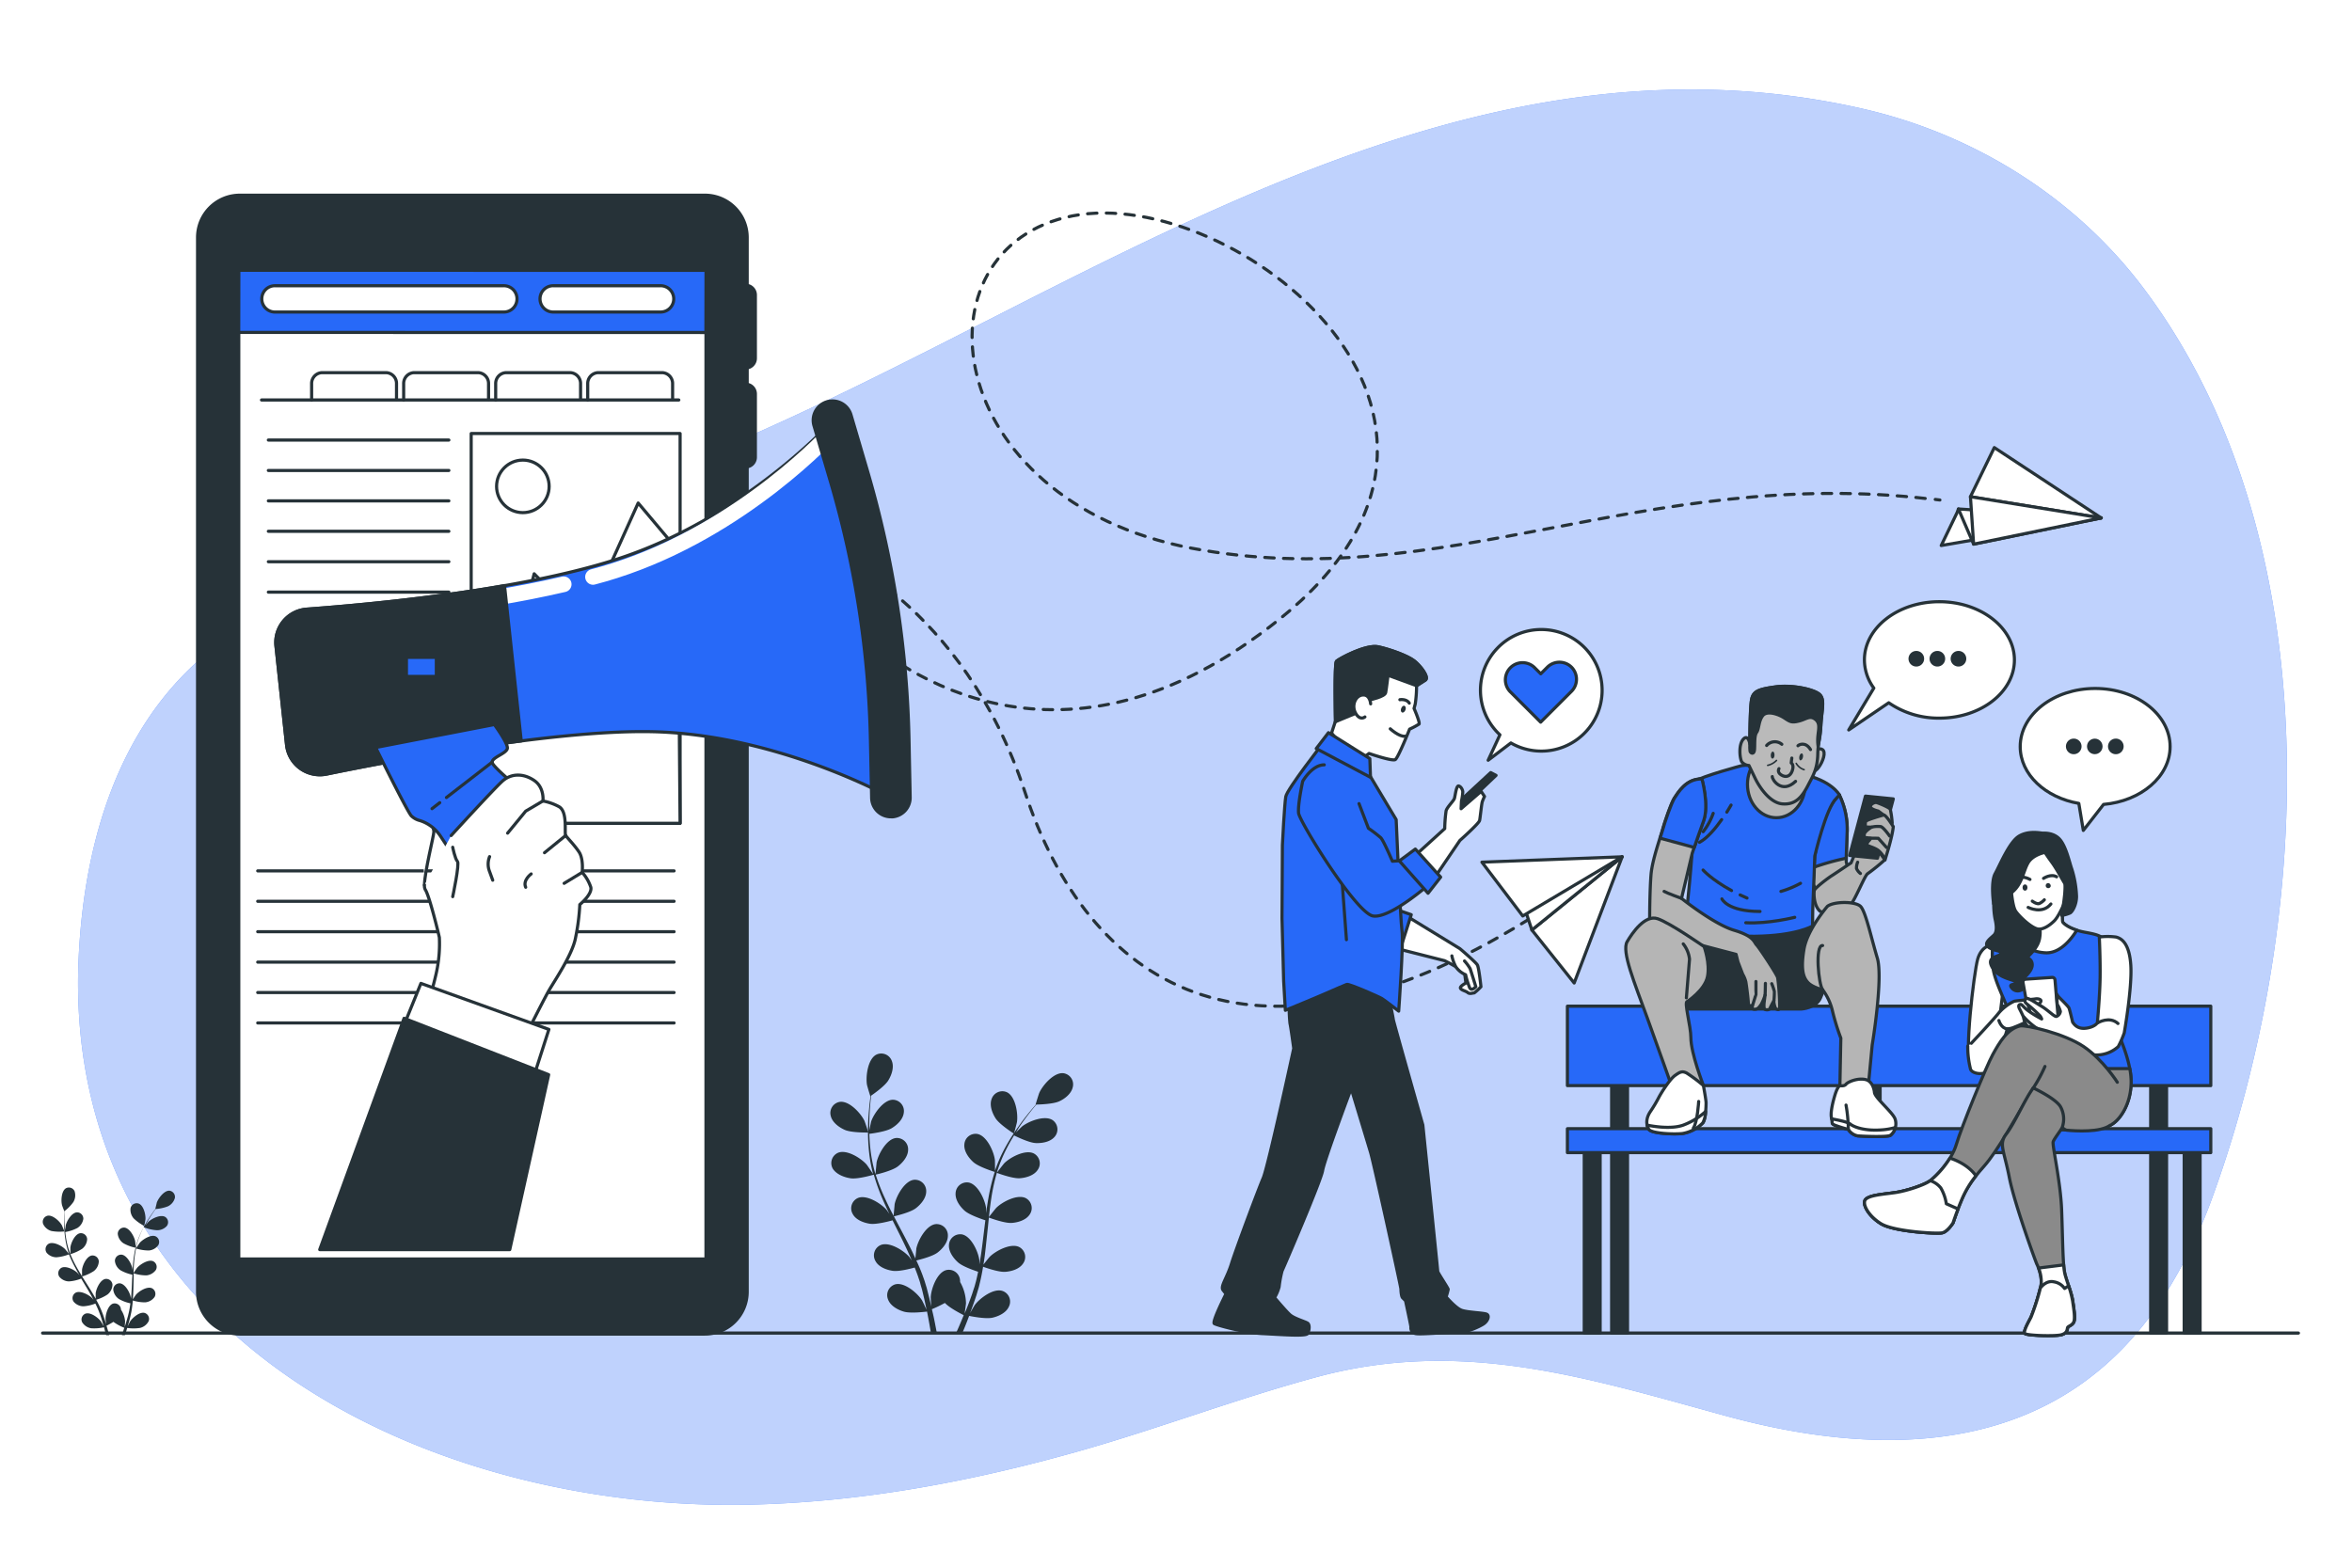 <svg class="animated" id="freepik_stories-brand-communication" xmlns="http://www.w3.org/2000/svg" viewBox="0 0 750 500" version="1.1" xmlns:xlink="http://www.w3.org/1999/xlink" xmlns:svgjs="http://svgjs.com/svgjs"><style>svg#freepik_stories-brand-communication:not(.animated) .animable {opacity: 0;}svg#freepik_stories-brand-communication.animated #freepik--speech-bubbles-2--inject-12 {animation: 3s Infinite  linear heartbeat;animation-delay: 0s;}svg#freepik_stories-brand-communication.animated #freepik--speech-bubble-1--inject-12 {animation: 3s Infinite  linear heartbeat;animation-delay: 0s;}            @keyframes heartbeat {                0% {                    transform: scale(1);                }                10% {                    transform: scale(1.1);                }                30% {                    transform: scale(1);                }                40% {                    transform: scale(1);                }                50% {                    transform: scale(1.1);                }                60% {                    transform: scale(1);                }                100% {                    transform: scale(1);                }            }        .animator-hidden { display: none; }</style><g id="freepik--background-simple--inject-12" class="animable" style="transform-origin: 377.08px 254.256px;"><path d="M277.16,121.19C376.37,72.34,478.42,8.47,593.67,34.61c35.74,8.1,68.26,28.36,90.24,57.82,58.78,78.77,54,199.41,22.07,288.08a161.7,161.7,0,0,1-16.07,33.13c-32.42,50-87,52.38-139.72,37.92C505.6,439.32,466.1,426.73,420,439.17c-25.51,6.9-50.23,16.37-75.64,23.58-34.61,9.82-70.28,16.49-106.32,17.17C142.75,481.7,33.84,433.07,25.39,326.6a169,169,0,0,1-.33-20.75C27,263.35,41,220.78,80,198.72c39.14-22.19,85.58-31,127.46-46.7C231.22,143.07,254.32,132.44,277.16,121.19Z" style="fill: rgb(39, 105, 248); transform-origin: 377.08px 254.256px;" id="elnjb5zbjeclh" class="animable"></path><g id="elrfgvlb0lhnf"><path d="M277.16,121.19C376.37,72.34,478.42,8.47,593.67,34.61c35.74,8.1,68.26,28.36,90.24,57.82,58.78,78.77,54,199.41,22.07,288.08a161.7,161.7,0,0,1-16.07,33.13c-32.42,50-87,52.38-139.72,37.92C505.6,439.32,466.1,426.73,420,439.17c-25.51,6.9-50.23,16.37-75.64,23.58-34.61,9.82-70.28,16.49-106.32,17.17C142.75,481.7,33.84,433.07,25.39,326.6a169,169,0,0,1-.33-20.75C27,263.35,41,220.78,80,198.72c39.14-22.19,85.58-31,127.46-46.7C231.22,143.07,254.32,132.44,277.16,121.19Z" style="fill: rgb(255, 255, 255); opacity: 0.7; transform-origin: 377.08px 254.256px;" class="animable"></path></g></g><g id="freepik--Clouds--inject-12" class="animable animator-hidden" style="transform-origin: 385.59px 162.36px;"><path d="M307.54,292s-18.15-19-28.06-19-23.93,14.86-28.06,16.51-15.68-9.08-25.58-6.6-19.81,16.5-22.28,17.33-17.34-5-23.94-1.65-16.39,7.29-16.39,7.29H338.91l-5-10.59s-1.65-11.56-13.2-14S307.54,292,307.54,292Z" style="fill: rgb(255, 255, 255); stroke: rgb(38, 50, 56); stroke-linecap: round; stroke-linejoin: round; transform-origin: 251.07px 289.44px;" id="elt99i4kbfsb" class="animable"></path><path d="M175.5,37.84s-18.16-19-28.06-19S123.5,33.71,119.37,35.37s-15.68-9.08-25.58-6.61S74,45.27,71.51,46.09s-17.33-5-23.94-1.65-16.39,7.3-16.39,7.3H206.86l-5-10.6s-1.66-11.55-13.21-14S175.5,37.84,175.5,37.84Z" style="fill: rgb(255, 255, 255); stroke: rgb(38, 50, 56); stroke-linecap: round; stroke-linejoin: round; transform-origin: 119.02px 35.29px;" id="elvr25tzlb3c9" class="animable"></path><path d="M708.64,105.52s-18.15-19-28.06-19S656.65,101.39,652.52,103s-15.68-9.08-25.58-6.6-19.81,16.5-22.28,17.33-17.34-5-23.94-1.65-16.39,7.29-16.39,7.29H740l-5-10.59s-1.65-11.56-13.2-14S708.64,105.52,708.64,105.52Z" style="fill: rgb(255, 255, 255); stroke: rgb(38, 50, 56); stroke-linecap: round; stroke-linejoin: round; transform-origin: 652.165px 102.945px;" id="eliryjer8p0rd" class="animable"></path></g><g id="freepik--Device--inject-12" class="animable" style="transform-origin: 151.935px 243.875px;"><path d="M237.77,117.37h0a3.1,3.1,0,0,1-3.11-3.1V94.09a3.1,3.1,0,0,1,3.1-3.11h0a3.11,3.11,0,0,1,3.11,3.11v20.18A3.1,3.1,0,0,1,237.77,117.37Z" style="fill: rgb(38, 50, 56); stroke: rgb(38, 50, 56); stroke-linecap: round; stroke-linejoin: round; transform-origin: 237.765px 104.175px;" id="el4pjcgzbdwuu" class="animable"></path><path d="M237.76,148.93h0a3.1,3.1,0,0,1-3.1-3.1V125.65a3.11,3.11,0,0,1,3.11-3.11h0a3.1,3.1,0,0,1,3.1,3.11v20.18A3.1,3.1,0,0,1,237.76,148.93Z" style="fill: rgb(38, 50, 56); stroke: rgb(38, 50, 56); stroke-linecap: round; stroke-linejoin: round; transform-origin: 237.765px 135.735px;" id="el9t68f3adbw" class="animable"></path><path d="M237.76,192.39h0a3.1,3.1,0,0,1-3.11-3.1V169.11a3.1,3.1,0,0,1,3.1-3.1h0a3.1,3.1,0,0,1,3.1,3.1v20.18A3.1,3.1,0,0,1,237.76,192.39Z" style="fill: rgb(38, 50, 56); stroke: rgb(38, 50, 56); stroke-linecap: round; stroke-linejoin: round; transform-origin: 237.75px 179.2px;" id="elmfhdx0i7knc" class="animable"></path><path d="M224.74,425.49l-148.27,0A13.48,13.48,0,0,1,63,412L63,75.73A13.47,13.47,0,0,1,76.52,62.26l148.27,0a13.48,13.48,0,0,1,13.47,13.48l0,336.26A13.48,13.48,0,0,1,224.74,425.49Z" style="fill: rgb(38, 50, 56); stroke: rgb(38, 50, 56); stroke-linecap: round; stroke-linejoin: round; transform-origin: 150.63px 243.875px;" id="el6c9s2bg1eh" class="animable"></path><rect x="76.14" y="86.21" width="148.98" height="315.33" style="fill: rgb(255, 255, 255); stroke: rgb(38, 50, 56); stroke-linecap: round; stroke-linejoin: round; transform-origin: 150.63px 243.875px;" id="elh3rifspd52h" class="animable"></rect><polygon points="225.1 106.05 76.12 106.02 76.16 86.2 225.14 86.22 225.1 106.05" style="fill: rgb(39, 105, 248); stroke: rgb(38, 50, 56); stroke-linecap: round; stroke-linejoin: round; transform-origin: 150.63px 96.125px;" id="eli2j1nvaqurr" class="animable"></polygon><path d="M210.65,99.52H176.4a4.2,4.2,0,0,1-4.2-4.2h0a4.19,4.19,0,0,1,4.2-4.19h34.25a4.18,4.18,0,0,1,4.19,4.19h0A4.19,4.19,0,0,1,210.65,99.52Z" style="fill: rgb(255, 255, 255); stroke: rgb(38, 50, 56); stroke-linecap: round; stroke-linejoin: round; transform-origin: 193.52px 95.325px;" id="el1xhkrhzllgej" class="animable"></path><path d="M160.67,99.52h-73a4.19,4.19,0,0,1-4.19-4.2h0a4.18,4.18,0,0,1,4.19-4.19h73a4.18,4.18,0,0,1,4.19,4.19h0A4.19,4.19,0,0,1,160.67,99.52Z" style="fill: rgb(255, 255, 255); stroke: rgb(38, 50, 56); stroke-linecap: round; stroke-linejoin: round; transform-origin: 124.17px 95.325px;" id="el9l6cif96cia" class="animable"></path><rect x="150.25" y="138.27" width="66.62" height="124.31" style="fill: rgb(255, 255, 255); stroke: rgb(38, 50, 56); stroke-linecap: round; stroke-linejoin: round; transform-origin: 183.56px 200.425px;" id="el9rl6c46je58" class="animable"></rect><polygon points="150.25 262.58 170.33 183 186.06 199.08 203.5 160.43 216.16 175.48 216.86 262.58 150.25 262.58" style="fill: rgb(255, 255, 255); stroke: rgb(38, 50, 56); stroke-linecap: round; stroke-linejoin: round; transform-origin: 183.555px 211.505px;" id="elo5ybromq7na" class="animable"></polygon><g id="eliq0z4mlgeg"><circle cx="166.73" cy="155.12" r="8.38" style="fill: rgb(255, 255, 255); stroke: rgb(38, 50, 56); stroke-linecap: round; stroke-linejoin: round; transform-origin: 166.73px 155.12px; transform: rotate(-79.48deg);" class="animable"></circle></g><line x1="83.39" y1="127.57" x2="216.46" y2="127.57" style="fill: none; stroke: rgb(38, 50, 56); stroke-linecap: round; stroke-linejoin: round; transform-origin: 149.925px 127.57px;" id="elhi4ljfy9yg6" class="animable"></line><path d="M99.37,127.63v-5.26a3.46,3.46,0,0,1,3.39-3.52h20.3a3.45,3.45,0,0,1,3.38,3.52v5" style="fill: none; stroke: rgb(38, 50, 56); stroke-linecap: round; stroke-linejoin: round; transform-origin: 112.905px 123.24px;" id="elheotcnnmzmv" class="animable"></path><path d="M128.72,127.63v-5.26a3.45,3.45,0,0,1,3.38-3.52h20.3a3.46,3.46,0,0,1,3.39,3.52v5" style="fill: none; stroke: rgb(38, 50, 56); stroke-linecap: round; stroke-linejoin: round; transform-origin: 142.255px 123.24px;" id="els3e4qc3bxj" class="animable"></path><path d="M158.06,127.63v-5.26a3.46,3.46,0,0,1,3.38-3.52h20.31a3.45,3.45,0,0,1,3.38,3.52v5" style="fill: none; stroke: rgb(38, 50, 56); stroke-linecap: round; stroke-linejoin: round; transform-origin: 171.595px 123.24px;" id="elby5rrccy8g" class="animable"></path><path d="M187.41,127.63v-5.26a3.45,3.45,0,0,1,3.38-3.52h20.3a3.46,3.46,0,0,1,3.39,3.52v5" style="fill: none; stroke: rgb(38, 50, 56); stroke-linecap: round; stroke-linejoin: round; transform-origin: 200.945px 123.24px;" id="elllyzlb38ixi" class="animable"></path><line x1="85.57" y1="140.35" x2="143.13" y2="140.35" style="fill: none; stroke: rgb(38, 50, 56); stroke-linecap: round; stroke-linejoin: round; transform-origin: 114.35px 140.35px;" id="eloja672wdqaf" class="animable"></line><line x1="85.57" y1="150.05" x2="143.13" y2="150.05" style="fill: none; stroke: rgb(38, 50, 56); stroke-linecap: round; stroke-linejoin: round; transform-origin: 114.35px 150.05px;" id="el71y9m2v7yjg" class="animable"></line><line x1="85.57" y1="159.75" x2="143.13" y2="159.75" style="fill: none; stroke: rgb(38, 50, 56); stroke-linecap: round; stroke-linejoin: round; transform-origin: 114.35px 159.75px;" id="eliolfyyv5wla" class="animable"></line><line x1="85.57" y1="169.45" x2="143.13" y2="169.45" style="fill: none; stroke: rgb(38, 50, 56); stroke-linecap: round; stroke-linejoin: round; transform-origin: 114.35px 169.45px;" id="elqf6ez2upk3" class="animable"></line><line x1="85.57" y1="179.15" x2="143.13" y2="179.15" style="fill: none; stroke: rgb(38, 50, 56); stroke-linecap: round; stroke-linejoin: round; transform-origin: 114.35px 179.15px;" id="elgqwyyefqgx" class="animable"></line><line x1="85.57" y1="188.85" x2="143.13" y2="188.85" style="fill: none; stroke: rgb(38, 50, 56); stroke-linecap: round; stroke-linejoin: round; transform-origin: 114.35px 188.85px;" id="els8b3yxqgfho" class="animable"></line><line x1="157.39" y1="277.76" x2="214.95" y2="277.76" style="fill: none; stroke: rgb(38, 50, 56); stroke-linecap: round; stroke-linejoin: round; transform-origin: 186.17px 277.76px;" id="elncs5exuwgbk" class="animable"></line><line x1="157.39" y1="287.46" x2="214.95" y2="287.46" style="fill: none; stroke: rgb(38, 50, 56); stroke-linecap: round; stroke-linejoin: round; transform-origin: 186.17px 287.46px;" id="elbxooj1py27h" class="animable"></line><line x1="157.39" y1="297.16" x2="214.95" y2="297.16" style="fill: none; stroke: rgb(38, 50, 56); stroke-linecap: round; stroke-linejoin: round; transform-origin: 186.17px 297.16px;" id="eljzbo5jsmy7" class="animable"></line><line x1="157.39" y1="306.86" x2="214.95" y2="306.86" style="fill: none; stroke: rgb(38, 50, 56); stroke-linecap: round; stroke-linejoin: round; transform-origin: 186.17px 306.86px;" id="elm3nkabx7zm" class="animable"></line><line x1="157.39" y1="316.56" x2="214.95" y2="316.56" style="fill: none; stroke: rgb(38, 50, 56); stroke-linecap: round; stroke-linejoin: round; transform-origin: 186.17px 316.56px;" id="el47q2e2mhk5d" class="animable"></line><line x1="157.39" y1="326.26" x2="214.95" y2="326.26" style="fill: none; stroke: rgb(38, 50, 56); stroke-linecap: round; stroke-linejoin: round; transform-origin: 186.17px 326.26px;" id="elup1lquiv2b" class="animable"></line><line x1="82.18" y1="277.76" x2="139.74" y2="277.76" style="fill: none; stroke: rgb(38, 50, 56); stroke-linecap: round; stroke-linejoin: round; transform-origin: 110.96px 277.76px;" id="el3i5f67eu74l" class="animable"></line><line x1="82.18" y1="287.46" x2="139.74" y2="287.46" style="fill: none; stroke: rgb(38, 50, 56); stroke-linecap: round; stroke-linejoin: round; transform-origin: 110.96px 287.46px;" id="elftk52w9zh3v" class="animable"></line><line x1="82.18" y1="297.16" x2="139.74" y2="297.16" style="fill: none; stroke: rgb(38, 50, 56); stroke-linecap: round; stroke-linejoin: round; transform-origin: 110.96px 297.16px;" id="elcrt4cskjzu8" class="animable"></line><line x1="82.18" y1="306.86" x2="139.74" y2="306.86" style="fill: none; stroke: rgb(38, 50, 56); stroke-linecap: round; stroke-linejoin: round; transform-origin: 110.96px 306.86px;" id="el3rqtnrulqqr" class="animable"></line><line x1="82.18" y1="316.56" x2="139.74" y2="316.56" style="fill: none; stroke: rgb(38, 50, 56); stroke-linecap: round; stroke-linejoin: round; transform-origin: 110.96px 316.56px;" id="elrt6xdj67w1o" class="animable"></line><line x1="82.18" y1="326.26" x2="139.74" y2="326.26" style="fill: none; stroke: rgb(38, 50, 56); stroke-linecap: round; stroke-linejoin: round; transform-origin: 110.96px 326.26px;" id="el2s829dab3gd" class="animable"></line></g><g id="freepik--Floor--inject-12" class="animable" style="transform-origin: 373.25px 425.17px;"><line x1="13.58" y1="425.17" x2="732.92" y2="425.17" style="fill: none; stroke: rgb(38, 50, 56); stroke-linecap: round; stroke-linejoin: round; transform-origin: 373.25px 425.17px;" id="elqcdjcqb57i" class="animable"></line></g><g id="freepik--Target--inject-12" class="animable animator-hidden" style="transform-origin: 498.828px 84.67px;"><g id="el8juux3nkz6k"><circle cx="512.39" cy="84.67" r="45.29" style="fill: rgb(38, 50, 56); stroke: rgb(38, 50, 56); stroke-linecap: round; stroke-linejoin: round; transform-origin: 512.39px 84.67px; transform: rotate(-66.83deg);" class="animable"></circle></g><g id="ell4dmgfofbpa"><circle cx="512.39" cy="84.67" r="36.27" style="fill: rgb(255, 255, 255); stroke: rgb(38, 50, 56); stroke-linecap: round; stroke-linejoin: round; transform-origin: 512.39px 84.67px; transform: rotate(-45deg);" class="animable"></circle></g><g id="elz0f2w617bvr"><circle cx="512.39" cy="84.67" r="23.22" style="fill: rgb(38, 50, 56); stroke: rgb(38, 50, 56); stroke-linecap: round; stroke-linejoin: round; transform-origin: 512.39px 84.67px; transform: rotate(-45deg);" class="animable"></circle></g><g id="elz4unzkaivon"><circle cx="512.39" cy="84.67" r="13.12" style="fill: rgb(255, 255, 255); stroke: rgb(26, 0, 79); stroke-miterlimit: 10; transform-origin: 512.39px 84.67px; transform: rotate(-45deg);" class="animable"></circle></g><path d="M511.29,85.77H450.38v-2.2h60.91a1.1,1.1,0,0,1,1.1,1.1h0A1.1,1.1,0,0,1,511.29,85.77Z" style="fill: rgb(38, 50, 56); transform-origin: 481.385px 84.67px;" id="elt4yiuqyw58" class="animable"></path><polygon points="444.96 76.86 445.3 77.25 451.67 83.56 432.62 83.56 425.81 76.86 444.96 76.86" style="fill: rgb(38, 50, 56); stroke: rgb(38, 50, 56); stroke-linecap: round; stroke-linejoin: round; transform-origin: 438.74px 80.21px;" id="elzvw9yjncju9" class="animable"></polygon><path d="M425.81,92.22l6.81-6.47h19.05a40.91,40.91,0,0,0-6.76,6.47Z" style="fill: rgb(38, 50, 56); stroke: rgb(38, 50, 56); stroke-linecap: round; stroke-linejoin: round; transform-origin: 438.74px 88.985px;" id="eldhxkzm7m50k" class="animable"></path></g><g id="freepik--Plants--inject-12" class="animable" style="transform-origin: 177.913px 380.925px;"><path d="M16.39,392.61a14.2,14.2,0,0,0,4.16.14s-.77-1.87-.84-2c-.74-1.29-2.94-3.35-4.57-3a2,2,0,0,0-1.4,2.59A4.13,4.13,0,0,0,16.39,392.61Z" style="fill: rgb(38, 50, 56); transform-origin: 17.09px 390.276px;" id="elezwx5zqm0u" class="animable"></path><path d="M54,379.76c-1.67-.05-3.47,2.37-4,3.77,0,.12-.51,2.1-.48,2.1h0c-.29.38-.59.79-.91,1.25-.59.84-1.25,1.8-1.89,2.9a33.82,33.82,0,0,0-1.91,3.62,25,25,0,0,0-1.54,4.32.11.11,0,0,0,0,.05c0-.49-.16-1.85-.18-1.95-.3-1.46-1.74-4.11-3.41-4.29a2,2,0,0,0-2.13,2,4.09,4.09,0,0,0,1.82,3,13.61,13.61,0,0,0,3.86,1.43,34.1,34.1,0,0,0-.75,4.61c-.1.9-.16,1.81-.21,2.73,0-.42-.08-.8-.09-.85-.3-1.46-1.75-4.11-3.41-4.29a2,2,0,0,0-2.13,2,4.12,4.12,0,0,0,1.82,3,13.19,13.19,0,0,0,3.74,1.39c0,.35,0,.71-.05,1.06-.07,1.68-.14,3.37-.25,5,0,.58-.1,1.15-.16,1.72,0-.37-.07-.69-.08-.74-.3-1.46-1.75-4.1-3.41-4.28a2,2,0,0,0-2.13,2,4.14,4.14,0,0,0,1.81,3,12.51,12.51,0,0,0,3.65,1.37c-.08.59-.16,1.17-.26,1.73-.08.38-.13.76-.23,1.14l-.27,1.12c-.2.71-.4,1.44-.61,2.12-.14.48-.29.93-.43,1.39.05-.58.11-1.72.11-1.81a7.73,7.73,0,0,0-1.31-3.65,3.18,3.18,0,0,0-.06-.43A2,2,0,0,0,36,415.79c-1.57.55-2.38,3.45-2.35,4.94,0,.09.14,1,.23,1.64-.11-.34-.21-.68-.33-1-.22-.7-.46-1.39-.72-2.14l-.42-1.07c-.13-.36-.31-.73-.47-1.1-.38-.85-.81-1.68-1.27-2.52a13.12,13.12,0,0,0,3.61-1.67,4.16,4.16,0,0,0,1.59-3.1,2,2,0,0,0-2.28-1.86c-1.65.31-2.89,3.06-3.08,4.54,0,.09,0,1.17,0,1.76-.28-.5-.55-1-.85-1.5-.85-1.44-1.76-2.86-2.66-4.29l-.81-1.31a13.93,13.93,0,0,0,3.74-1.72,4.11,4.11,0,0,0,1.58-3.09,2,2,0,0,0-2.28-1.86c-1.64.31-2.88,3-3.07,4.53,0,.11,0,1.66,0,2.06-.6-1-1.19-1.93-1.73-2.91A36,36,0,0,1,22.44,400a13.86,13.86,0,0,0,3.77-1.72,4.11,4.11,0,0,0,1.58-3.09,2,2,0,0,0-2.28-1.86c-1.64.3-2.88,3.05-3.07,4.53,0,.12,0,1.78,0,2.09a2.72,2.72,0,0,1-.11-.25,25.38,25.38,0,0,1-1.18-4.37c-.15-.82-.25-1.61-.34-2.38a13.73,13.73,0,0,0,3.84-1.28,4.17,4.17,0,0,0,1.92-2.91,2,2,0,0,0-2.07-2.09c-1.66.12-3.2,2.71-3.55,4.16,0,.08-.12.91-.19,1.51,0-.35-.07-.71-.1-1.05-.09-1.26-.1-2.42-.1-3.45,0-.58,0-1.11.05-1.6a13.38,13.38,0,0,0,2.8-2.89,4.18,4.18,0,0,0,.36-3.46A2,2,0,0,0,21,379c-1.42.88-1.59,3.89-1.23,5.33,0,.13.74,2,.76,2l0,0c0,.48-.06,1-.07,1.54,0,1-.05,2.19,0,3.46a36.7,36.7,0,0,0,.4,4.08,26.49,26.49,0,0,0,1.1,4.45s0,0,0,.05c-.29-.39-1.15-1.46-1.22-1.53-1.06-1.06-3.72-2.47-5.21-1.7a2,2,0,0,0-.66,2.87A4.13,4.13,0,0,0,18,401a13.92,13.92,0,0,0,4-.94A34.81,34.81,0,0,0,24,404.32c.42.8.87,1.6,1.34,2.39l-.55-.66c-1.05-1.05-3.72-2.46-5.2-1.7a2,2,0,0,0-.66,2.87A4.09,4.09,0,0,0,22,408.69a13.12,13.12,0,0,0,3.9-.9l.53.91c.87,1.45,1.75,2.89,2.56,4.33.29.5.55,1,.82,1.52l-.47-.57c-1.06-1.05-3.72-2.46-5.21-1.69a2,2,0,0,0-.66,2.86,4.14,4.14,0,0,0,3.15,1.48,12.59,12.59,0,0,0,3.79-.87c.26.53.52,1.06.74,1.59.15.36.31.7.44,1.07L32,419.5c.23.7.46,1.42.66,2.11.15.48.28.93.41,1.39-.28-.5-.85-1.49-.91-1.57-.88-1.19-3.3-3-4.89-2.46a2,2,0,0,0-1.08,2.73,4.12,4.12,0,0,0,2.89,1.94,13.81,13.81,0,0,0,4.08-.32c.21.76.41,1.5.59,2.21l.08.31h1c-.05-.19-.1-.37-.15-.57-.22-.77-.46-1.6-.72-2.44a21.09,21.09,0,0,0,2.2-1.24,14.58,14.58,0,0,0,3.48,1.89c-.24.75-.48,1.48-.72,2.17a1.07,1.07,0,0,0-.07.19h1c.24-.73.48-1.51.71-2.31a13.68,13.68,0,0,0,4.1,0,4.17,4.17,0,0,0,2.74-2.15,2,2,0,0,0-1.3-2.64c-1.62-.41-3.89,1.57-4.69,2.83,0,.07-.46.94-.71,1.49.1-.35.2-.68.3-1,.2-.71.38-1.42.57-2.18.08-.37.16-.75.25-1.13s.14-.78.21-1.17c.14-.92.25-1.86.33-2.8a13.23,13.23,0,0,0,3.93.59,4.09,4.09,0,0,0,3-1.71,2,2,0,0,0-.87-2.8c-1.54-.66-4.09.95-5.07,2.08-.06.07-.67,1-1,1.45q.08-.84.12-1.71c.08-1.67.11-3.36.15-5,0-.52,0-1,0-1.55a13.94,13.94,0,0,0,4.07.64,4.19,4.19,0,0,0,3-1.71,2,2,0,0,0-.88-2.81c-1.54-.65-4.09,1-5.06,2.08-.08.09-1,1.37-1.16,1.71,0-1.14.08-2.27.17-3.38a35.37,35.37,0,0,1,.63-4.47,13.83,13.83,0,0,0,4.09.64,4.12,4.12,0,0,0,3-1.71,2,2,0,0,0-.88-2.81c-1.54-.65-4.09,1-5.06,2.09-.08.09-1,1.46-1.17,1.73,0-.09,0-.18,0-.26a24.93,24.93,0,0,1,1.43-4.3c.32-.77.67-1.49,1-2.18A13.3,13.3,0,0,0,50,392.37,4.13,4.13,0,0,0,53.21,391a2,2,0,0,0-.56-2.89c-1.46-.82-4.17.5-5.26,1.52-.06.05-.6.68-1,1.14.17-.31.33-.63.5-.92.61-1.1,1.25-2.07,1.82-2.93.32-.48.63-.91.92-1.32a13.16,13.16,0,0,0,3.93-.86,4.15,4.15,0,0,0,2.21-2.69A2,2,0,0,0,54,379.76Z" style="fill: rgb(38, 50, 56); transform-origin: 35.156px 402.296px;" id="el1trjkq6shdy" class="animable"></path><path d="M46,391s.38-2,.39-2.12c.1-1.48-.6-4.42-2.15-5a2,2,0,0,0-2.6,1.39,4.17,4.17,0,0,0,1,3.34A14.25,14.25,0,0,0,46,391Z" style="fill: rgb(38, 50, 56); transform-origin: 43.999px 387.383px;" id="el47de5t9xhf7" class="animable"></path><path d="M269.41,360.38c2.18.95,7.5.83,7.51.83s-1.15-3.49-1.25-3.7c-1.17-2.45-4.87-6.49-7.87-6.08a3.59,3.59,0,0,0-2.89,4.5C265.41,358,267.55,359.57,269.41,360.38Z" style="fill: rgb(38, 50, 56); transform-origin: 270.85px 356.308px;" id="el3f6todc34e2" class="animable"></path><path d="M271.25,375.81c2.26.33,7-1.05,7.39-1.16a64.86,64.86,0,0,0,2.88,8q1,2.26,2.09,4.52c-.43-.64-.83-1.2-.89-1.28-1.77-2.05-6.41-5-9.2-3.78a3.6,3.6,0,0,0-1.59,5.11c1,1.87,3.5,2.8,5.5,3.09s6.12-.79,7.19-1.1c.29.58.56,1.15.85,1.72,1.38,2.74,2.76,5.47,4,8.19.45,1,.86,1.92,1.27,2.88-.38-.56-.71-1-.77-1.1-1.77-2.05-6.41-5-9.2-3.78a3.59,3.59,0,0,0-1.59,5.1c1,1.88,3.5,2.81,5.5,3.1s5.72-.7,7-1.05c.39,1,.78,2,1.12,3,.21.68.47,1.31.64,2s.38,1.36.57,2c.31,1.3.64,2.64.91,3.91.19.88.36,1.73.54,2.58-.44-1-1.33-2.82-1.43-3-1.44-2.3-5.58-5.88-8.52-5.14a3.6,3.6,0,0,0-2.34,4.81c.73,2,3,3.3,5,3.89,2.13.66,6.85.06,7.44,0,.28,1.41.54,2.79.77,4.09.17,1,.33,1.89.47,2.77h1.89c-.18-1-.38-2-.59-3.1-.28-1.44-.61-3-1-4.52a41,41,0,0,0,4.16-2c1.55,1.69,5.53,3.65,6,3.91-.55,1.33-1.09,2.62-1.61,3.83-.28.64-.55,1.24-.82,1.84h2c.15-.38.31-.75.47-1.14.56-1.35,1.13-2.81,1.69-4.31.57.12,5.25,1.07,7.42.58,2-.45,4.37-1.56,5.25-3.52a3.58,3.58,0,0,0-2-5c-2.88-1-7.27,2.3-8.88,4.48-.09.13-1,1.64-1.5,2.61.23-.62.46-1.21.68-1.85.46-1.25.89-2.51,1.34-3.87q.3-1,.6-2c.22-.66.36-1.39.54-2.1.4-1.64.71-3.33,1-5,1.1.4,5,1.76,7.05,1.62s4.55-.88,5.72-2.68a3.59,3.59,0,0,0-1.21-5.21c-2.7-1.39-7.53,1.18-9.45,3.09-.12.12-1.35,1.64-2,2.49.16-1,.32-2,.45-3.09.37-3,.66-6.06,1-9.11.09-.94.19-1.87.29-2.8.39.15,5,1.87,7.28,1.71,2-.14,4.55-.89,5.72-2.68a3.59,3.59,0,0,0-1.21-5.21c-2.69-1.39-7.53,1.17-9.45,3.09-.15.14-1.91,2.34-2.33,2.92.22-2.05.46-4.09.77-6.09a62.9,62.9,0,0,1,1.75-8c.18.07,5,1.89,7.32,1.72,2-.14,4.55-.88,5.72-2.68a3.58,3.58,0,0,0-1.2-5.2c-2.7-1.4-7.54,1.17-9.46,3.08-.15.15-2,2.52-2.35,3,0-.15.07-.31.12-.46a46.08,46.08,0,0,1,3.17-7.59c.69-1.35,1.43-2.6,2.17-3.81.86.43,4.83,2.36,6.94,2.44s4.62-.38,6-2a3.6,3.6,0,0,0-.63-5.31c-2.53-1.68-7.62.34-9.74,2-.11.09-1.18,1.15-2,1.94.35-.54.69-1.1,1-1.61,1.27-1.91,2.55-3.58,3.7-5.06.65-.83,1.27-1.57,1.85-2.25,1.06,0,5.36-.15,7.24-1s3.92-2.47,4.37-4.57a3.59,3.59,0,0,0-3-4.42c-3-.33-6.6,3.81-7.7,6.29-.1.21-1.21,3.73-1.15,3.73h.06c-.57.65-1.17,1.35-1.82,2.13-1.18,1.45-2.5,3.1-3.81,5a63.08,63.08,0,0,0-4,6.31,46,46,0,0,0-3.38,7.61l0,.1c0-.89,0-3.38-.05-3.57-.35-2.69-2.6-7.68-5.59-8.23a3.59,3.59,0,0,0-4.14,3.38c-.17,2.13,1.37,4.27,2.88,5.62,1.71,1.52,6.43,3,6.81,3.11a64.54,64.54,0,0,0-2,8.25c-.29,1.62-.53,3.26-.75,4.92,0-.77,0-1.46,0-1.56-.35-2.69-2.6-7.67-5.59-8.23a3.6,3.6,0,0,0-4.14,3.38c-.17,2.14,1.38,4.28,2.88,5.62s5.54,2.71,6.61,3.05c-.08.63-.17,1.27-.24,1.9-.37,3-.72,6.09-1.15,9.06-.15,1-.34,2.08-.53,3.1,0-.68,0-1.25,0-1.34-.34-2.69-2.6-7.68-5.58-8.23A3.6,3.6,0,0,0,302.6,397c-.17,2.13,1.38,4.27,2.89,5.62s5.15,2.57,6.41,3c-.22,1.05-.44,2.1-.7,3.1-.2.68-.34,1.35-.57,2s-.43,1.33-.65,2c-.45,1.26-.91,2.55-1.39,3.76-.32.85-.65,1.65-1,2.45.16-1,.44-3.08.44-3.26a14,14,0,0,0-1.87-6.78,4.3,4.3,0,0,0-.05-.8,3.58,3.58,0,0,0-4.39-3c-2.93.78-4.79,5.93-4.93,8.63,0,.16.09,1.91.18,3-.15-.63-.29-1.26-.45-1.91-.3-1.3-.65-2.58-1-4-.2-.66-.41-1.33-.61-2s-.48-1.36-.71-2.05c-.58-1.58-1.25-3.16-2-4.74,1.13-.27,5.15-1.29,6.77-2.53s3.31-3.25,3.29-5.39a3.6,3.6,0,0,0-3.88-3.68c-3,.32-5.64,5.13-6.18,7.79,0,.16-.22,2.11-.3,3.18-.43-.94-.85-1.88-1.32-2.83-1.35-2.71-2.8-5.42-4.23-8.13-.44-.83-.87-1.66-1.3-2.49.4-.09,5.21-1.2,7-2.59,1.61-1.23,3.31-3.25,3.3-5.39a3.6,3.6,0,0,0-3.88-3.68c-3,.33-5.64,5.13-6.19,7.79,0,.2-.29,3-.32,3.72-1-1.83-1.88-3.66-2.73-5.51a64.38,64.38,0,0,1-3-7.65c.19,0,5.21-1.18,7.06-2.6,1.6-1.23,3.31-3.25,3.29-5.39a3.59,3.59,0,0,0-3.88-3.68c-3,.33-5.63,5.14-6.18,7.79,0,.21-.32,3.23-.33,3.78,0-.15-.11-.31-.15-.46a46.43,46.43,0,0,1-1.54-8.08c-.17-1.5-.24-3-.29-4.37,1-.11,5.32-.7,7.13-1.79s3.65-2.87,3.87-5a3.6,3.6,0,0,0-3.46-4.08c-3,0-6.16,4.49-7,7.06,0,.15-.35,1.62-.55,2.7,0-.64,0-1.3,0-1.91,0-2.29.14-4.39.29-6.25.09-1.06.19-2,.3-2.91.88-.6,4.39-3.08,5.47-4.85s1.91-4.23,1.12-6.22a3.59,3.59,0,0,0-4.94-2c-2.7,1.39-3.41,6.82-3,9.5,0,.23,1.06,3.77,1.1,3.74l.06,0c-.12.86-.24,1.78-.35,2.79-.18,1.86-.37,4-.43,6.27a63.27,63.27,0,0,0,.18,7.44,46.63,46.63,0,0,0,1.38,8.21l0,.1c-.48-.75-1.88-2.8-2-2.95-1.77-2.05-6.4-5-9.2-3.78a3.59,3.59,0,0,0-1.59,5.1C266.77,374.59,269.24,375.52,271.25,375.81Z" style="fill: rgb(38, 50, 56); transform-origin: 303.64px 380.595px;" id="ela96mpgv4kj" class="animable"></path><path d="M323.3,361.55c.05,0,1-3.54,1-3.77.37-2.69-.48-8.1-3.21-9.42a3.6,3.6,0,0,0-4.89,2.17c-.74,2,.19,4.48,1.29,6.18C318.79,358.71,323.3,361.55,323.3,361.55Z" style="fill: rgb(38, 50, 56); transform-origin: 320.158px 354.799px;" id="eldeisq8i6tg" class="animable"></path></g><g id="freepik--paper-planes--inject-12" class="animable" style="transform-origin: 466.43px 194.435px;"><polyline points="624.5 162.33 624.08 163.47 619.01 173.99 670.03 165.19" style="fill: rgb(255, 255, 255); stroke: rgb(38, 50, 56); stroke-linecap: round; stroke-linejoin: round; transform-origin: 644.52px 168.16px;" id="el7eltqeg7xa" class="animable"></polyline><polygon points="629.34 173.55 624.5 162.33 670.03 165.19 629.34 173.55" style="fill: rgb(255, 255, 255); stroke: rgb(38, 50, 56); stroke-linecap: round; stroke-linejoin: round; transform-origin: 647.265px 167.94px;" id="eltnn2cfkj7sm" class="animable"></polygon><polygon points="670.03 165.19 635.94 142.75 628.33 158.42 670.03 165.19" style="fill: rgb(255, 255, 255); stroke: rgb(38, 50, 56); stroke-linecap: round; stroke-linejoin: round; transform-origin: 649.18px 153.97px;" id="el9ux6xalh88h" class="animable"></polygon><polygon points="670.03 165.19 629.34 173.55 628.33 158.42 670.03 165.19" style="fill: rgb(255, 255, 255); stroke: rgb(38, 50, 56); stroke-linecap: round; stroke-linejoin: round; transform-origin: 649.18px 165.985px;" id="elethwfcd5be" class="animable"></polygon><path d="M270.1,198.12s.35.39,1,1.08" style="fill: none; stroke: rgb(38, 50, 56); stroke-linecap: round; stroke-linejoin: round; transform-origin: 270.6px 198.66px;" id="el07nvfrttstzg" class="animable"></path><path d="M273.29,201.27c13.07,12.06,65.24,51.9,134.74-3.81,80.63-64.64-14.66-138.6-66-128.61s-42.64,90.62,38,106c79.76,15.16,143.87-26.41,235.56-15.69" style="fill: none; stroke: rgb(38, 50, 56); stroke-linecap: round; stroke-linejoin: round; stroke-dasharray: 2.989, 2.989; transform-origin: 444.44px 147.147px;" id="el5dwri6ziqfr" class="animable"></path><path d="M617.11,159.29l1.48.18" style="fill: none; stroke: rgb(38, 50, 56); stroke-linecap: round; stroke-linejoin: round; transform-origin: 617.85px 159.38px;" id="elgw1592xftmc" class="animable"></path><polygon points="501.97 313.52 488.48 296.61 517.26 273.27 501.97 313.52" style="fill: rgb(255, 255, 255); stroke: rgb(38, 50, 56); stroke-linecap: round; stroke-linejoin: round; transform-origin: 502.87px 293.395px;" id="el3swuzemkucd" class="animable"></polygon><polygon points="488.48 296.61 486.39 290.29 517.26 273.27 488.48 296.61" style="fill: rgb(255, 255, 255); stroke: rgb(38, 50, 56); stroke-linecap: round; stroke-linejoin: round; transform-origin: 501.825px 284.94px;" id="elkgaa1eb3gwl" class="animable"></polygon><polygon points="517.26 273.27 485.57 292.14 472.55 274.98 517.26 273.27" style="fill: rgb(255, 255, 255); stroke: rgb(38, 50, 56); stroke-linecap: round; stroke-linejoin: round; transform-origin: 494.905px 282.705px;" id="el8szui3xcz2v" class="animable"></polygon><path d="M262.83,175.27s44.13,16.86,64,77.35,70.75,96.15,160.31,40.81" style="fill: none; stroke: rgb(38, 50, 56); stroke-linecap: round; stroke-linejoin: round; stroke-dasharray: 3; transform-origin: 374.985px 248.101px;" id="elsd4fa8gltp" class="animable"></path></g><g id="freepik--Hand--inject-12" class="animable" style="transform-origin: 189.085px 263.218px;"><path d="M133.85,249s4.5,14.76,4.5,16.27c0,1.28-2.94,12.69-3,17" style="fill: rgb(255, 255, 255); stroke: rgb(38, 50, 56); stroke-linecap: round; stroke-linejoin: round; transform-origin: 136.1px 265.635px;" id="elfv2b1oky95s" class="animable"></path><path d="M88,206.06l3.38,31.51a10.68,10.68,0,0,0,12.75,9.32c22.41-4.6,72.45-14,103.07-13.54,40.38.65,76.89,21.05,76.89,21.05L283.72,236a321,321,0,0,0-12.93-83.85l-5.29-18S237.22,165.49,196,178.58c-31,9.86-77.22,14.17-98.15,15.7A10.66,10.66,0,0,0,88,206.06Z" style="fill: rgb(39, 105, 248); stroke: rgb(38, 50, 56); stroke-linecap: round; stroke-linejoin: round; transform-origin: 186.014px 194.275px;" id="el35j334t0gi4" class="animable"></path><path d="M265.77,138.44l-.27-.93S237.22,168.86,196,182c-2.22.71-4.53,1.38-6.9,2" style="fill: none; stroke: rgb(255, 255, 255); stroke-linecap: round; stroke-linejoin: round; stroke-width: 5px; transform-origin: 227.435px 160.755px;" id="elbliaxb2x4z" class="animable"></path><path d="M179.75,186.35c-7,1.63-14.35,3.06-21.71,4.3" style="fill: none; stroke: rgb(255, 255, 255); stroke-linecap: round; stroke-linejoin: round; stroke-width: 5px; transform-origin: 168.895px 188.5px;" id="el8cptv7gdq6b" class="animable"></path><path d="M284.75,260.51a4.58,4.58,0,0,1-.53,0,6.14,6.14,0,0,1-6.27-6l-.38-18.37A314.74,314.74,0,0,0,264.9,153.9l-5.3-18a6.15,6.15,0,1,1,11.8-3.46l5.29,18a327.22,327.22,0,0,1,13.17,85.46l.37,18.37A6.14,6.14,0,0,1,284.75,260.51Z" style="fill: rgb(38, 50, 56); stroke: rgb(38, 50, 56); stroke-linecap: round; stroke-linejoin: round; transform-origin: 274.771px 194.202px;" id="eli1skejfisaq" class="animable"></path><path d="M160.88,186.78c-24.27,4.25-49.19,6.49-63,7.5A10.66,10.66,0,0,0,88,206.06l3.38,31.51a10.68,10.68,0,0,0,12.75,9.32c13.85-2.84,38.24-7.53,62.08-10.58Z" style="fill: rgb(38, 50, 56); stroke: rgb(38, 50, 56); stroke-linecap: round; stroke-linejoin: round; transform-origin: 127.074px 216.942px;" id="elocrp7rzcwi" class="animable"></path><path d="M119.79,238.41s9.81,19.94,11.34,21.77a5.92,5.92,0,0,0,2.76,1.53,12.31,12.31,0,0,1,6.59,5c7,10.61,24.91,37.72,25.82,38.69,1.13,1.21,3.91,2.25,5.45,1.08s13-12.39,12.13-17.29-2.36-3.41-4.92-5.47c-2.05-1.66-10-15.85-13-21.32a4,4,0,0,1,.16-4.18l2.67-4.06s-11.67-9.4-11.85-11,4.69-2.84,4.85-4.52-4.15-7.55-4.15-7.55Z" style="fill: rgb(39, 105, 248); stroke: rgb(38, 50, 56); stroke-linecap: round; stroke-linejoin: round; transform-origin: 151.859px 269.041px;" id="elghpvivpti48" class="animable"></path><path d="M161.52,248l8.56,3.15a.54.54,0,0,1,.25.82l-1.54,2.16Z" style="fill: rgb(38, 50, 56); stroke: rgb(38, 50, 56); stroke-linecap: round; stroke-linejoin: round; transform-origin: 165.975px 251.065px;" id="elnyk0wu3c1bm" class="animable"></path><line x1="140.23" y1="256.01" x2="137.76" y2="257.92" style="fill: none; stroke: rgb(38, 50, 56); stroke-linecap: round; stroke-linejoin: round; transform-origin: 138.995px 256.965px;" id="eltdl4x107zzq" class="animable"></line><line x1="156.94" y1="243.08" x2="142.36" y2="254.36" style="fill: none; stroke: rgb(38, 50, 56); stroke-linecap: round; stroke-linejoin: round; transform-origin: 149.65px 248.72px;" id="elmfvs312qpmp" class="animable"></line><g id="el7unyvhuk8lb"><rect x="129.6" y="209.67" width="9.54" height="6.07" style="fill: rgb(39, 105, 248); stroke: rgb(38, 50, 56); stroke-linecap: round; stroke-linejoin: round; transform-origin: 134.37px 212.705px; transform: rotate(-6.13deg);" class="animable"></rect></g><path d="M135.36,282.24a2.81,2.81,0,0,0,.24,1.49c1.25,1.75,4.25,14,4.5,15.27a42.49,42.49,0,0,1-.75,10.25c-.75,4-3.75,14.27-3.75,14.27l30.53,9.76s7.25-14.52,9-17.52,7-10.76,8.26-16a69.17,69.17,0,0,0,1.5-11.26s4-3.26,3.51-5.51a13.43,13.43,0,0,0-2.76-4.75s.5-4.26-1-6.51-3.75-4.5-4.25-5.25.75-7.76-2.25-9.26a17.36,17.36,0,0,0-5-1.75s.5-4.26-2.75-6.51-7.26-2.5-10.26.25-16.26,17.27-16.26,17.27" style="fill: rgb(255, 255, 255); stroke: rgb(38, 50, 56); stroke-linecap: round; stroke-linejoin: round; transform-origin: 161.892px 290.245px;" id="ella0hybotfpe" class="animable"></path><path d="M144.36,270.22s.75,3.75,1.5,4.5-1.5,11.26-1.5,11.26" style="fill: rgb(255, 255, 255); stroke: rgb(38, 50, 56); stroke-linecap: round; stroke-linejoin: round; transform-origin: 145.187px 278.1px;" id="elolti8lnrxo" class="animable"></path><polyline points="173.13 255.46 167.63 258.71 161.87 265.72" style="fill: rgb(255, 255, 255); stroke: rgb(38, 50, 56); stroke-linecap: round; stroke-linejoin: round; transform-origin: 167.5px 260.59px;" id="elfj8obrsijzc" class="animable"></polyline><line x1="180.39" y1="266.47" x2="173.63" y2="271.97" style="fill: rgb(255, 255, 255); stroke: rgb(38, 50, 56); stroke-linecap: round; stroke-linejoin: round; transform-origin: 177.01px 269.22px;" id="elcikxy4qkxo" class="animable"></line><line x1="185.64" y1="278.23" x2="179.89" y2="281.73" style="fill: rgb(255, 255, 255); stroke: rgb(38, 50, 56); stroke-linecap: round; stroke-linejoin: round; transform-origin: 182.765px 279.98px;" id="ele1hp5oajsxw" class="animable"></line><path d="M156.12,273.22a6.4,6.4,0,0,0,0,4.76l1,2.75" style="fill: rgb(255, 255, 255); stroke: rgb(38, 50, 56); stroke-linecap: round; stroke-linejoin: round; transform-origin: 156.39px 276.975px;" id="ela3kfqgg0sjc" class="animable"></path><path d="M169.38,278.73s-2.75,2-1.75,4.25" style="fill: rgb(255, 255, 255); stroke: rgb(38, 50, 56); stroke-linecap: round; stroke-linejoin: round; transform-origin: 168.396px 280.855px;" id="el6m0bigt5a3q" class="animable"></path><polygon points="134.22 313.64 175.03 328.32 168.94 347.29 128.13 328.68 134.22 313.64" style="fill: rgb(255, 255, 255); stroke: rgb(38, 50, 56); stroke-linecap: round; stroke-linejoin: round; transform-origin: 151.58px 330.465px;" id="el0hdmabcqbl6s" class="animable"></polygon><polygon points="128.85 324.77 174.96 342.76 162.55 398.55 101.95 398.55 128.85 324.77" style="fill: rgb(38, 50, 56); stroke: rgb(38, 50, 56); stroke-linecap: round; stroke-linejoin: round; transform-origin: 138.455px 361.66px;" id="el8ipqjp56fgs" class="animable"></polygon></g><g id="freepik--speech-bubbles-2--inject-12" class="animable" style="transform-origin: 640.76px 228.385px;"><path d="M618.41,191.91c-13.19,0-23.89,8.3-23.89,18.55a15.34,15.34,0,0,0,3,9l-8,13.35,12.76-8.67a27.89,27.89,0,0,0,16.17,4.9c13.2,0,23.9-8.31,23.9-18.55S631.61,191.91,618.41,191.91Z" style="fill: rgb(255, 255, 255); stroke: rgb(38, 50, 56); stroke-linecap: round; stroke-linejoin: round; transform-origin: 615.935px 212.36px;" id="elma8szmx86n9" class="animable"></path><path d="M613.56,210.09a2.49,2.49,0,1,1-2.49-2.48A2.48,2.48,0,0,1,613.56,210.09Z" style="fill: rgb(38, 50, 56); transform-origin: 611.07px 210.1px;" id="elar5kwgut37q" class="animable"></path><path d="M620.27,210.09a2.49,2.49,0,1,1-2.49-2.48A2.48,2.48,0,0,1,620.27,210.09Z" style="fill: rgb(38, 50, 56); transform-origin: 617.78px 210.1px;" id="elclfs426zl7a" class="animable"></path><path d="M627,210.09a2.49,2.49,0,1,1-2.49-2.48A2.48,2.48,0,0,1,627,210.09Z" style="fill: rgb(38, 50, 56); transform-origin: 624.51px 210.1px;" id="elepojqyncnol" class="animable"></path><path d="M692,238.13c0-10.25-10.7-18.55-23.9-18.55s-23.9,8.3-23.9,18.55c0,8.86,8,16.26,18.69,18.11l1.43,8.62,6.46-8.3C682.71,255.53,692,247.67,692,238.13Z" style="fill: rgb(255, 255, 255); stroke: rgb(38, 50, 56); stroke-linecap: round; stroke-linejoin: round; transform-origin: 668.1px 242.22px;" id="el5hv8n9jnmb6" class="animable"></path><path d="M663.76,238.06a2.49,2.49,0,1,1-2.49-2.49A2.48,2.48,0,0,1,663.76,238.06Z" style="fill: rgb(38, 50, 56); transform-origin: 661.27px 238.06px;" id="elky0wjue0j6h" class="animable"></path><circle cx="667.98" cy="238.06" r="2.48" style="fill: rgb(38, 50, 56); transform-origin: 667.98px 238.06px;" id="elnhkp7tndt5g" class="animable"></circle><path d="M677.18,238.06a2.49,2.49,0,1,1-2.49-2.49A2.48,2.48,0,0,1,677.18,238.06Z" style="fill: rgb(38, 50, 56); transform-origin: 674.69px 238.06px;" id="elkvg0c7cfe1k" class="animable"></path></g><g id="freepik--speech-bubble-1--inject-12" class="animable" style="transform-origin: 491.481px 221.625px;"><path d="M491.48,200.78a19.37,19.37,0,0,0-13.19,33.58l-3.75,8.11,7.25-5.51a19.39,19.39,0,1,0,9.69-36.18Z" style="fill: rgb(255, 255, 255); stroke: rgb(38, 50, 56); stroke-linecap: round; stroke-linejoin: round; transform-origin: 491.481px 221.625px;" id="elp9ofsy3acg" class="animable"></path><path d="M501.14,212.81a5.47,5.47,0,0,0-7.74,0l-2.09,2.09-2.09-2.09a5.47,5.47,0,0,0-7.73,7.73l9.79,9.79,0,0,0,0,9.79-9.79A5.47,5.47,0,0,0,501.14,212.81Z" style="fill: rgb(39, 105, 248); stroke: rgb(38, 50, 56); stroke-linecap: round; stroke-linejoin: round; transform-origin: 491.369px 220.768px;" id="elvmc1ah9fxbi" class="animable"></path></g><g id="freepik--characters-2--inject-12" class="animable" style="transform-origin: 602.39px 322.433px;"><rect x="685.8" y="339.72" width="5.07" height="85.45" style="fill: rgb(38, 50, 56); stroke: rgb(38, 50, 56); stroke-linecap: round; stroke-linejoin: round; transform-origin: 688.335px 382.445px;" id="elq0x8pl2lu5d" class="animable"></rect><rect x="513.91" y="339.72" width="5.07" height="85.45" style="fill: rgb(38, 50, 56); stroke: rgb(38, 50, 56); stroke-linecap: round; stroke-linejoin: round; transform-origin: 516.445px 382.445px;" id="eliaw6p1zgjo" class="animable"></rect><rect x="594.46" y="339.72" width="5.07" height="26.92" style="fill: rgb(38, 50, 56); stroke: rgb(38, 50, 56); stroke-linecap: round; stroke-linejoin: round; transform-origin: 596.995px 353.18px;" id="el6adzqjdczhd" class="animable"></rect><rect x="499.81" y="359.99" width="205.16" height="7.63" style="fill: rgb(39, 105, 248); stroke: rgb(38, 50, 56); stroke-linecap: round; stroke-linejoin: round; transform-origin: 602.39px 363.805px;" id="el8kf3jfl3l53" class="animable"></rect><rect x="499.81" y="320.91" width="205.16" height="25.34" style="fill: rgb(39, 105, 248); stroke: rgb(38, 50, 56); stroke-linecap: round; stroke-linejoin: round; transform-origin: 602.39px 333.58px;" id="elo5732r3i0y" class="animable"></rect><rect x="696.49" y="367.76" width="5.07" height="57.41" style="fill: rgb(38, 50, 56); stroke: rgb(38, 50, 56); stroke-linecap: round; stroke-linejoin: round; transform-origin: 699.025px 396.465px;" id="el2feza79e8lv" class="animable"></rect><rect x="505.18" y="367.76" width="5.07" height="57.41" style="fill: rgb(38, 50, 56); stroke: rgb(38, 50, 56); stroke-linecap: round; stroke-linejoin: round; transform-origin: 507.715px 396.465px;" id="elws1m657efch" class="animable"></rect><path d="M635.45,301.14s-3.58.37-4.81,4.77-4.4,31.58-2.2,33,7.71-2.33,8.08-5.14,2.32-18.73,2.32-18.73S637.69,300,635.45,301.14Z" style="fill: rgb(255, 255, 255); stroke: rgb(38, 50, 56); stroke-linecap: round; stroke-linejoin: round; transform-origin: 633.261px 320.15px;" id="el4tpqhsnlus4" class="animable"></path><path d="M657.66,286.1s-.21,7.47.1,8,2.22,2.32,7.06,3.23,6.87,1.31,7.67,6.15.51,21.5,1,22.21,6,11.4,6.06,19.07-3.94,12.92-6.66,14.13a21.07,21.07,0,0,1-7.27,1.42H640.4s-1.72-8-.41-14.54,2.73-12.71,2.42-13.62-1-7.27-2-10-4-8.68-4.75-12.61a34,34,0,0,1-.2-8.38s8.48-.81,9.79-2.52-.5-8.18-.5-8.18Z" style="fill: rgb(39, 105, 248); stroke: rgb(38, 50, 56); stroke-linecap: round; stroke-linejoin: round; transform-origin: 657.421px 323.205px;" id="elytbhgjkrvwj" class="animable"></path><path d="M643.22,299.71a13.11,13.11,0,0,0,8.78,4.16c4.85.43,8.55-4.42,10.26-7.2-3-.95-4.26-2.19-4.5-2.59s-.1-8-.1-8l-12.92,4.34s1.81,6.46.5,8.18A4.39,4.39,0,0,1,643.22,299.71Z" style="fill: rgb(255, 255, 255); stroke: rgb(38, 50, 56); stroke-linecap: round; stroke-linejoin: round; transform-origin: 652.74px 294.988px;" id="elb31lm616pa4" class="animable"></path><path d="M635.75,288.22a26.93,26.93,0,0,0,.41,4.75c.4,1.71.8,4.13-.31,5.24s-3.63,2.73-1.61,4,4.24.91,3.73,2-4.84.71-2.62,4.44,7.87,3.84,7.57,4.74-2.83.21-1.21,1.92,4.34,0,3.73-.91-1-1.51.2-2.72,2.73-2.83,2.33-4.54-2-1.32-.91-2.43,2.92-3,3.33-5.45.2-4.54-1.82-6.25-5.25-5.35-5.35-8.48a21.69,21.69,0,0,1-.4-7.27S636.56,283.17,635.75,288.22Z" style="fill: rgb(38, 50, 56); stroke: rgb(38, 50, 56); stroke-linecap: round; stroke-linejoin: round; transform-origin: 642.021px 296.65px;" id="ely70e9fe63t8" class="animable"></path><path d="M645.38,268.94s-4.92,4.42-4.58,8.5.68,11.38,2,13.24,5.3,5.55,7.3,5.65c1.67.08,3.65-1.31,5-2.67s3-5.18,3.31-6,.34-10.19,0-12.06-5.77-6.12-7.81-6.63A16.74,16.74,0,0,0,645.38,268.94Z" style="fill: rgb(255, 255, 255); stroke: rgb(38, 50, 56); stroke-linecap: round; stroke-linejoin: round; transform-origin: 649.719px 282.542px;" id="elxotvj4h8tuq" class="animable"></path><path d="M648.06,287.41s1.42,1.08,2.25.75a5.25,5.25,0,0,0,1.58-1.17" style="fill: none; stroke: rgb(38, 50, 56); stroke-linecap: round; stroke-linejoin: round; transform-origin: 649.975px 287.606px;" id="el4hua7kh8x75" class="animable"></path><path d="M646.73,289.41s4.5,2.33,7.25-1.09" style="fill: none; stroke: rgb(38, 50, 56); stroke-linecap: round; stroke-linejoin: round; transform-origin: 650.355px 289.253px;" id="elcjwca94rb9" class="animable"></path><path d="M643.56,280.15c1.5-1,3.75.34,3.75.34" style="fill: none; stroke: rgb(38, 50, 56); stroke-linecap: round; stroke-linejoin: round; transform-origin: 645.435px 280.135px;" id="elwlbqt6ak00d" class="animable"></path><path d="M651.64,280.15s2.34-1.58,4.17-.5" style="fill: none; stroke: rgb(38, 50, 56); stroke-linecap: round; stroke-linejoin: round; transform-origin: 653.725px 279.711px;" id="ellr33hjko4jm" class="animable"></path><ellipse cx="645.73" cy="283.07" rx="0.78" ry="1" style="fill: rgb(38, 50, 56); transform-origin: 645.73px 283.07px;" id="elrxjtzlsqwvf" class="animable"></ellipse><path d="M653.93,282.65a.81.81,0,1,1-.78-1A.92.92,0,0,1,653.93,282.65Z" style="fill: rgb(38, 50, 56); transform-origin: 653.133px 282.46px;" id="elme64r5x1sfa" class="animable"></path><path d="M652.1,271.87s-3.93.71-5.45,3.43-1.81,6.56-4.94,9.19a24.09,24.09,0,0,1-6,3.73s-1-6.86.51-9.59,4.54-10.19,7.67-12,6.86-.91,7.47-.91,3.73-.2,5.65,2.22,2.93,7.27,3.63,9.19a33.1,33.1,0,0,1,1.52,8.78c0,2.52-1.21,4.74-2,5.25a10.27,10.27,0,0,1-2.73.81s1.62-9.19.91-10.3-2.52-4.54-4-6.56S652.1,271.87,652.1,271.87Z" style="fill: rgb(38, 50, 56); stroke: rgb(38, 50, 56); stroke-linecap: round; stroke-linejoin: round; transform-origin: 648.773px 278.733px;" id="el7g95eeng5rk" class="animable"></path><path d="M645.09,313.34,647,324l4.81,3.32h4.72l-1.24-14.77a.87.87,0,0,0-.94-.81l-8.46.57A.88.88,0,0,0,645.09,313.34Z" style="fill: rgb(255, 255, 255); stroke: rgb(38, 50, 56); stroke-linecap: round; stroke-linejoin: round; transform-origin: 650.803px 319.529px;" id="el3wqd1spq78w" class="animable"></path><path d="M628.61,332.74s7.19-7.64,8.71-9.63a14.65,14.65,0,0,1,4.89-3.74c.61-.23,5.89-.61,6.8-.77s2.07.16,1.76.85-.84,1-2.21,1.14a3.2,3.2,0,0,1-1.9-.18s1.28,4.08,1.05,4.54-4,2.14-5.42,2.67a6.79,6.79,0,0,1-2.22.54,68.73,68.73,0,0,1-2.9,8.55c-1.15,2.22-2.9,5.2-4.58,5.58s-3.75-.15-4.21-1.22a28.64,28.64,0,0,1-.91-7.41" style="fill: rgb(255, 255, 255); stroke: rgb(38, 50, 56); stroke-linecap: round; stroke-linejoin: round; transform-origin: 639.145px 330.486px;" id="elqu75fmfvvje" class="animable"></path><path d="M640.07,328.16c-2-.23-2.67-2.68-2.67-2.68" style="fill: none; stroke: rgb(38, 50, 56); stroke-linecap: round; stroke-linejoin: round; transform-origin: 638.735px 326.82px;" id="elejhpjz7flx" class="animable"></path><path d="M660.91,326s-.87-3.76-1.14-4.46-3.23-3.4-3.58-3.93l-.35-.52.17,3.23a8,8,0,0,1,1,2.27,2,2,0,0,1-1.22,1.58c-.61.26-2.62-1.93-4.81-3.24s-4.54-3-5-2.36-.44,1.05.61,1.84a44,44,0,0,1,3.93,3.58,3.68,3.68,0,0,1,.53,1,37.25,37.25,0,0,1-3.67-2.18c-2.1-1.4-2.54-2.45-3-2.45s-1,.26-.35,1.49,1.22,2.53,1.22,2.53a6,6,0,0,0,1,2.62,22,22,0,0,0,6.29,4.55c2.45,1,11.63,4.46,15.21,4.9a10.34,10.34,0,0,0,7.7-2.63,30.38,30.38,0,0,0,1.92-4.37s2.54-14.33,2.1-21.5-3-8.66-4.72-9.09a20.31,20.31,0,0,0-5.33,0s.34,6.9.26,12.85-.88,14.51-.88,14.51-.7,1.22-3.23,1.66S661.78,327.31,660.91,326Z" style="fill: rgb(255, 255, 255); stroke: rgb(38, 50, 56); stroke-linecap: round; stroke-linejoin: round; transform-origin: 661.625px 317.582px;" id="elxb0ovr97l5h" class="animable"></path><path d="M669,326.18s3.67-2.19,6.38.26" style="fill: none; stroke: rgb(38, 50, 56); stroke-linecap: round; stroke-linejoin: round; transform-origin: 672.19px 325.86px;" id="elqbc6zmutif" class="animable"></path><path d="M645.35,324.34a22.4,22.4,0,0,0,4.11,3.59" style="fill: none; stroke: rgb(38, 50, 56); stroke-linecap: round; stroke-linejoin: round; transform-origin: 647.405px 326.135px;" id="elpvmqs2z64or" class="animable"></path><path d="M640,345.75c-1.31,6.56.41,14.54.41,14.54h25.23a21.07,21.07,0,0,0,7.27-1.42c2.72-1.21,6.76-6.46,6.66-14.13a24.07,24.07,0,0,0-.43-3.93H641C640.68,342.38,640.33,344.05,640,345.75Z" style="fill: rgb(138, 138, 138); stroke: rgb(38, 50, 56); stroke-linecap: round; stroke-linejoin: round; transform-origin: 659.54px 350.55px;" id="elu17isutqil" class="animable"></path><path d="M675.16,345.17s-4.49-7.13-10.69-11.35-18.46-7-20.32-6.6c-4.08.94-6.59,5.28-8.7,9.11s-10,23.22-11.61,28.63-6.6,10.29-8.32,11.61-7.52,3.29-11.34,3.82-7.92.79-9.24,2.11.79,5.28,4.88,7.79,17.81,3.29,19.53,2.9,3.43-3.17,3.43-3.17,1.45-4.35,2.77-7.39,2.77-5.8,7.12-10.68,10.56-16.23,12.41-19.26,3.29-5.68,3.29-5.68,8,13.2,10.69,13.46,10.78.77,13.84-1.6" style="fill: rgb(138, 138, 138); stroke: rgb(38, 50, 56); stroke-linecap: round; stroke-linejoin: round; transform-origin: 634.854px 360.233px;" id="el7gte07dkg1t" class="animable"></path><path d="M648.37,347a46.85,46.85,0,0,0,3.72-6.86" style="fill: none; stroke: rgb(38, 50, 56); stroke-linecap: round; stroke-linejoin: round; transform-origin: 650.23px 343.57px;" id="elq3zovqt7ksn" class="animable"></path><path d="M621.8,369.38a30.24,30.24,0,0,1-6.28,7.19c-1.71,1.32-7.52,3.29-11.34,3.82s-7.92.79-9.24,2.11.79,5.28,4.88,7.79,17.81,3.29,19.53,2.9,3.43-3.17,3.43-3.17,1.45-4.35,2.77-7.39a31.45,31.45,0,0,1,4.54-7.61C627.54,371.4,623.18,369.81,621.8,369.38Z" style="fill: rgb(255, 255, 255); stroke: rgb(38, 50, 56); stroke-linecap: round; stroke-linejoin: round; transform-origin: 612.319px 381.333px;" id="ely78xnegsp6c" class="animable"></path><path d="M620.64,383.93a14.53,14.53,0,0,0-1.76-5.05,7.17,7.17,0,0,0-3.36-2.31c-1.73,1.32-7.52,3.29-11.34,3.82s-7.92.79-9.24,2.11.79,5.28,4.88,7.79,17.81,3.29,19.53,2.9,3.43-3.17,3.43-3.17.71-2.12,1.59-4.44Z" style="fill: rgb(255, 255, 255); stroke: rgb(38, 50, 56); stroke-linecap: round; stroke-linejoin: round; transform-origin: 609.459px 384.928px;" id="ely48m3gec44" class="animable"></path><path d="M648.37,347s7.16,3.33,8.69,6a8.13,8.13,0,0,1,.58,6.46c-.35.94-2.58,3.64-2.93,4.7s2.35,12.57,2.7,21.73.35,17.74,1.05,20.44,2.12,6.11,2.47,8.57.94,5.88.24,6.93-1.77,1.06-1.88,1.65-.12,1.76-2.12,2.23-11,.23-11.51-.47,1.29-3.76,2-5.17a71.3,71.3,0,0,0,3.17-10.22c.47-2.47-1.06-6.22-1.29-6.58s-7.17-19.26-8.81-27.72-3.41-10.66-1.06-13.74C642.49,358.16,645.73,350.46,648.37,347Z" style="fill: rgb(138, 138, 138); stroke: rgb(38, 50, 56); stroke-linecap: round; stroke-linejoin: round; transform-origin: 650.016px 386.477px;" id="elmh89sq4hvhp" class="animable"></path><path d="M658.46,406.37a19,19,0,0,1-.4-2.94l-8,1a11.77,11.77,0,0,1,.81,5.44,71.3,71.3,0,0,1-3.17,10.22c-.71,1.41-2.47,4.46-2,5.17s9.52.94,11.51.47,2-1.65,2.12-2.23,1.17-.59,1.88-1.65.11-4.46-.24-6.93S659.17,409.07,658.46,406.37Z" style="fill: rgb(255, 255, 255); stroke: rgb(38, 50, 56); stroke-linecap: round; stroke-linejoin: round; transform-origin: 653.581px 414.703px;" id="elyottdaua1wm" class="animable"></path><path d="M659.63,410.11l-1.28.84a5.09,5.09,0,0,0-3.41-2.12c-2.37-.53-4,1.58-4.3,1.94a72.62,72.62,0,0,1-3,9.34c-.71,1.41-2.47,4.46-2,5.17s9.52.94,11.51.47,2-1.65,2.12-2.23,1.17-.59,1.88-1.65.11-4.46-.24-6.93A31.47,31.47,0,0,0,659.63,410.11Z" style="fill: rgb(255, 255, 255); stroke: rgb(38, 50, 56); stroke-linecap: round; stroke-linejoin: round; transform-origin: 653.521px 417.37px;" id="elnkez45i7tjb" class="animable"></path><path d="M537.6,321.82h36.83s4.75-.3,6.09-3.57,3.71-8,2.67-13.06-5.2-9.86-5.2-9.86l-40.42-2.07s-4.27,2.57-5.16,10.29S532.55,318.4,537.6,321.82Z" style="fill: rgb(38, 50, 56); stroke: rgb(38, 50, 56); stroke-linecap: round; stroke-linejoin: round; transform-origin: 557.785px 307.54px;" id="el1spmv4w32x5" class="animable"></path><path d="M586.51,253.53A25,25,0,0,1,589,265.91c-.28,7.56-.27,9-.27,9s1.51,5.33.82,8.77-4.68,10.59-4.68,10.59L578.13,282l.55-8.94S580.91,258.67,586.51,253.53Z" style="fill: rgb(181, 181, 181); stroke: rgb(38, 50, 56); stroke-linecap: round; stroke-linejoin: round; transform-origin: 583.93px 273.9px;" id="eltwrbmnc1zs" class="animable"></path><path d="M578.68,273.05l-.22,3.53a79.19,79.19,0,0,1,10.24-2.86c.07-1.83.17-4.41.29-7.81a25,25,0,0,0-2.48-12.38C580.91,258.67,578.68,273.05,578.68,273.05Z" style="fill: rgb(39, 105, 248); stroke: rgb(38, 50, 56); stroke-linecap: round; stroke-linejoin: round; transform-origin: 583.746px 265.055px;" id="el6oxpz74z58y" class="animable"></path><path d="M555.44,244.18s-12,3.17-15.67,5.23-.55,15.67-.14,18.42-2.06,25.43-2.06,25.43,8.39,5.5,21.86,5.36S578,295.33,578,295.33s0-5.78.14-7.84.55-14.44.55-14.44,3.57-15.39,6.87-18.42l1-1.1s-2.5-4.64-11.83-6.58S561.49,243.5,555.44,244.18Z" style="fill: rgb(39, 105, 248); stroke: rgb(38, 50, 56); stroke-linecap: round; stroke-linejoin: round; transform-origin: 562.065px 271.318px;" id="elv1ltgu4pw7" class="animable"></path><ellipse cx="566.44" cy="250.15" rx="9.21" ry="10.66" style="fill: rgb(181, 181, 181); stroke: rgb(38, 50, 56); stroke-linecap: round; stroke-linejoin: round; transform-origin: 566.44px 250.15px;" id="el1x0foc9a53q" class="animable"></ellipse><path d="M542.66,248.45s2.34,8.24.55,13.33-3.58,10.31-3.58,10.31l-3.43,14.44s10.31,8.25,16.77,10.17,6.32,3.85,7.15,4.67,6.46,9.35,6.74,10.45a69.14,69.14,0,0,1,.62,9.65c-.21.81-.71.51-1.11.31s-.81-2.12-.71-2.62a27.56,27.56,0,0,0-1.3,2.54c-.3.51-1.31.41-1.61.21s-.3-1.41-.2-2.22.3-2.32.3-2.32a15.78,15.78,0,0,1-1.21,2.92c-.5.71-.9,1.31-1.51,1.52s-1.71.1-1.41-.71-1.21.2-1.21-1-.6-5.84-.8-6.95a8.88,8.88,0,0,0-1-2.42l-1.51-3.93-.61-2.42s-23-5.94-25.19-6.95a3.58,3.58,0,0,1-2.32-3.33c-.1-.7,0-10.48.4-15.21s3.06-12,3.66-14.23,2.74-8.63,3.84-10.24S537.67,248.29,542.66,248.45Z" style="fill: rgb(181, 181, 181); stroke: rgb(38, 50, 56); stroke-linecap: round; stroke-linejoin: round; transform-origin: 546.763px 285.259px;" id="elfzh4pqowdli" class="animable"></path><path d="M536.2,286.53s-4.6-1.67-5.55-2.23" style="fill: none; stroke: rgb(38, 50, 56); stroke-linecap: round; stroke-linejoin: round; transform-origin: 533.425px 285.415px;" id="elk1umc7cwtp" class="animable"></path><polyline points="558.72 321.1 559.93 317.17 559.93 313.04" style="fill: rgb(255, 255, 255); stroke: rgb(38, 50, 56); stroke-linecap: round; stroke-linejoin: round; transform-origin: 559.325px 317.07px;" id="elrs3gpqjn" class="animable"></polyline><path d="M562.85,317.37s.1-2.12.1-3.73" style="fill: rgb(255, 255, 255); stroke: rgb(38, 50, 56); stroke-linecap: round; stroke-linejoin: round; transform-origin: 562.9px 315.505px;" id="elicihuke42sb" class="animable"></path><path d="M565.66,319.16a22.72,22.72,0,0,0,.12-3,17.66,17.66,0,0,0-.81-2.42" style="fill: rgb(255, 255, 255); stroke: rgb(38, 50, 56); stroke-linecap: round; stroke-linejoin: round; transform-origin: 565.379px 316.45px;" id="el69asm01kke3" class="animable"></path><path d="M543.4,301.92s-10.84-7.57-14.84-8.91-8,4.42-9.71,7.35c-1.8,3.11,2.32,13,6.47,24.41,4,11.06,7.31,20.42,7.31,20.42l10.55,1s-4-10.2-4-15.28c0-3.53-2.23-11.48-1.17-11.47,0,0,5.57-3.6,6.46-7.91S543.4,301.92,543.4,301.92Z" style="fill: rgb(181, 181, 181); stroke: rgb(38, 50, 56); stroke-linecap: round; stroke-linejoin: round; transform-origin: 531.559px 319.501px;" id="elguk6lh5okgq" class="animable"></path><path d="M537.75,318.25l1-12.32a9.43,9.43,0,0,0-2-4.88" style="fill: none; stroke: rgb(38, 50, 56); stroke-linecap: round; stroke-linejoin: round; transform-origin: 537.75px 309.65px;" id="eld8z2lzv53se" class="animable"></path><path d="M601.05,274.21a63.45,63.45,0,0,1-5.46,4.42c-.9.4-4.07,8.54-5.52,9.93-3.26,3.13-9,2.74-9.78,2-2-1.9-1.9-5.7-1.76-6.52s4.48-4.05,5.56-4.73,6.17-4.11,6.17-4.11l1.41-3.34,6.27-1.93Z" style="fill: rgb(181, 181, 181); stroke: rgb(38, 50, 56); stroke-linecap: round; stroke-linejoin: round; transform-origin: 589.757px 280.504px;" id="eluc9v088xot" class="animable"></path><polygon points="598.68 273.72 589.8 272.84 594.85 253.91 603.73 254.8 598.68 273.72" style="fill: rgb(38, 50, 56); stroke: rgb(38, 50, 56); stroke-linecap: round; stroke-linejoin: round; transform-origin: 596.765px 263.815px;" id="eluthp8ndkzjs" class="animable"></polygon><path d="M592.36,275a4.8,4.8,0,0,0-.36,2,4.17,4.17,0,0,0,1.24,1.59" style="fill: rgb(181, 181, 181); stroke: rgb(38, 50, 56); stroke-linecap: round; stroke-linejoin: round; transform-origin: 592.618px 276.795px;" id="els2bpdod9b8s" class="animable"></path><path d="M603.38,262.49a28.94,28.94,0,0,0-.61-4.38c-.31-.6-3.91-2.06-4.45-2.16s-1.88.5-1.88,1.33,2.51,1.4,2.51,1.4l1.7,1.27-.17,1.76,1.81,2.24Z" style="fill: rgb(181, 181, 181); stroke: rgb(38, 50, 56); stroke-linecap: round; stroke-linejoin: round; transform-origin: 599.91px 259.945px;" id="elm5g7ygg93k" class="animable"></path><path d="M603.73,263.65s-2.36-3.85-3.08-3.7-5.08,1.45-5.57,1.91-.19,1.9-.19,1.9l1.88.06s-2.28,1.39-2.31,2.35l0,1a6.56,6.56,0,0,1,1.9.19c.51.23-1.49,1.39-.94,2.18.23.33,2.45.82,3.56,1.73a6.94,6.94,0,0,1,2.1,3S603.36,267.31,603.73,263.65Z" style="fill: rgb(181, 181, 181); stroke: rgb(38, 50, 56); stroke-linecap: round; stroke-linejoin: round; transform-origin: 599.095px 267.108px;" id="ellbbldkl45t" class="animable"></path><path d="M596.77,263.82a8.14,8.14,0,0,1,3-.18c.91.3,2.79,3,2.79,3" style="fill: rgb(181, 181, 181); stroke: rgb(38, 50, 56); stroke-linecap: round; stroke-linejoin: round; transform-origin: 599.665px 265.108px;" id="elxjfibbjmvhe" class="animable"></path><polyline points="596.33 267.32 598.94 267.36 601.59 270.31" style="fill: rgb(181, 181, 181); stroke: rgb(38, 50, 56); stroke-linecap: round; stroke-linejoin: round; transform-origin: 598.96px 268.815px;" id="elrv4ffxuxszo" class="animable"></polyline><path d="M582.71,289.07s-6.42,7.43-7.46,13.67-.29,8.9,1.19,10.54,4.75,2.37,4.75,2.37a18.4,18.4,0,0,1,3.15,6.83A72.61,72.61,0,0,0,587,331.1l-.3,15.14.15,2.38,8.91-2.23L597,333.32s3.56-21.38,1.63-27.77-3.71-14.85-5.35-16.48S584.79,287.44,582.71,289.07Z" style="fill: rgb(181, 181, 181); stroke: rgb(38, 50, 56); stroke-linecap: round; stroke-linejoin: round; transform-origin: 586.985px 318.234px;" id="el2qvwla1i3eu" class="animable"></path><path d="M554.89,285.43c.7.33,1.43.67,2.2,1" style="fill: none; stroke: rgb(38, 50, 56); stroke-linecap: round; stroke-linejoin: round; transform-origin: 555.99px 285.93px;" id="elej8brfdgvlp" class="animable"></path><path d="M543.08,277.49s2.59,3,9.07,6.55" style="fill: none; stroke: rgb(38, 50, 56); stroke-linecap: round; stroke-linejoin: round; transform-origin: 547.615px 280.765px;" id="elztt196304z" class="animable"></path><path d="M549.08,286.7s1.74,4,12.15,4" style="fill: none; stroke: rgb(38, 50, 56); stroke-linecap: round; stroke-linejoin: round; transform-origin: 555.155px 288.7px;" id="el95fsbh6zmnl" class="animable"></path><path d="M574.14,281.72a30.46,30.46,0,0,1-6.24,2.58" style="fill: none; stroke: rgb(38, 50, 56); stroke-linecap: round; stroke-linejoin: round; transform-origin: 571.02px 283.01px;" id="elhwnsvbfevwv" class="animable"></path><path d="M572.3,292.57s-8.4,2.13-15.61,1.73" style="fill: none; stroke: rgb(38, 50, 56); stroke-linecap: round; stroke-linejoin: round; transform-origin: 564.495px 293.46px;" id="elffytxsqz9av" class="animable"></path><path d="M581.19,315.65c-1.27-1.49-2.51-14.33,0-14.08" style="fill: none; stroke: rgb(38, 50, 56); stroke-linecap: round; stroke-linejoin: round; transform-origin: 580.463px 308.608px;" id="eln8pre79dzx" class="animable"></path><path d="M540.26,270.28c.67-2,1.81-5.26,3-8.5,1.79-5.09-.55-13.33-.55-13.33-5-.16-7.58,4.34-8.69,6s-3.23,8-3.84,10.24c-.15.58-.45,1.51-.82,2.64Z" style="fill: rgb(39, 105, 248); stroke: rgb(38, 50, 56); stroke-linecap: round; stroke-linejoin: round; transform-origin: 536.647px 259.363px;" id="el05kh3ib1ixsu" class="animable"></path><path d="M543.18,346.23a48,48,0,0,0-5.35-4c-1.48-.75-2.22-.26-3.7.78s-4,4.86-5.06,6.79a45,45,0,0,1-2.82,4.75c-1.49,2.23-1.34,4.31-.45,5.64s7.87,1.64,10.7,1.34a11.75,11.75,0,0,0,6.53-3.42c.89-1,1-5.49,1-6.38S543.18,346.23,543.18,346.23Z" style="fill: rgb(255, 255, 255); stroke: rgb(38, 50, 56); stroke-linecap: round; stroke-linejoin: round; transform-origin: 534.579px 351.752px;" id="elnnzhkxb0zbe" class="animable"></path><path d="M543,358.11a8.3,8.3,0,0,0,.89-3.61,22.35,22.35,0,0,1-7.15,4.35c-3.73,1.34-9.34.44-11.52,0a4,4,0,0,0,.55,1.34c.89,1.34,7.87,1.64,10.7,1.34A11.75,11.75,0,0,0,543,358.11Z" style="fill: rgb(255, 255, 255); stroke: rgb(38, 50, 56); stroke-linecap: round; stroke-linejoin: round; transform-origin: 534.555px 358.068px;" id="elhzscnnntllo" class="animable"></path><path d="M541.67,351.3s-.38,6.6-1.7,8.49" style="fill: none; stroke: rgb(38, 50, 56); stroke-linecap: round; stroke-linejoin: round; transform-origin: 540.82px 355.545px;" id="elg81vgcqiur" class="animable"></path><path d="M597.71,348.32s-.3-3.41-2.82-4-5.64.74-6.24,1.49-1.93.44-1.93.44-.74.15-1.63,3.12-1.49,6.09-1,7.43-.3,1.48,1,2.07a36,36,0,0,0,4.3,1.34,4.59,4.59,0,0,0,3,2.08c1.79.15,9.36.44,10.4-.15a4.82,4.82,0,0,0,1.48-5.34C603.35,354.56,597.71,350,597.71,348.32Z" style="fill: rgb(255, 255, 255); stroke: rgb(38, 50, 56); stroke-linecap: round; stroke-linejoin: round; transform-origin: 594.232px 353.334px;" id="elq3ktr073xwh" class="animable"></path><path d="M599.79,360.38c-5.28.37-8.67-.94-9.81-1.89-.78-.65-4-1.3-5.91-1.64.4,1.27-.3,1.43,1,2a36,36,0,0,0,4.3,1.34,4.59,4.59,0,0,0,3,2.08c1.79.15,9.36.44,10.4-.15a4.31,4.31,0,0,0,1.6-2.51A20.82,20.82,0,0,1,599.79,360.38Z" style="fill: rgb(255, 255, 255); stroke: rgb(38, 50, 56); stroke-linecap: round; stroke-linejoin: round; transform-origin: 594.22px 359.662px;" id="elw2r365p13gb" class="animable"></path><path d="M588.66,352.46a47.92,47.92,0,0,1,.73,7.74" style="fill: none; stroke: rgb(38, 50, 56); stroke-linecap: round; stroke-linejoin: round; transform-origin: 589.025px 356.33px;" id="elicum5oviacn" class="animable"></path><path d="M549,261.41c-1.91,2.71-4.51,5.87-7.06,7.24" style="fill: none; stroke: rgb(38, 50, 56); stroke-linecap: round; stroke-linejoin: round; transform-origin: 545.47px 265.03px;" id="elxsdnqfi0jgi" class="animable"></path><path d="M552,256.77s-.51.91-1.35,2.25" style="fill: none; stroke: rgb(38, 50, 56); stroke-linecap: round; stroke-linejoin: round; transform-origin: 551.325px 257.895px;" id="elcezqm5cblbh" class="animable"></path><path d="M546.3,259.41a20.54,20.54,0,0,1-3.2,5.85" style="fill: none; stroke: rgb(38, 50, 56); stroke-linecap: round; stroke-linejoin: round; transform-origin: 544.7px 262.335px;" id="elzk3mmj824g" class="animable"></path><path d="M579.29,239s2.11-.78,2.36,1-1.49,4.93-2.62,5.67-1.31-.14-1.31-.14Z" style="fill: rgb(186, 186, 186); stroke: rgb(38, 50, 56); stroke-linecap: round; stroke-linejoin: round; transform-origin: 579.697px 242.398px;" id="elw816wkfq53n" class="animable"></path><path d="M558,237.29s-.54-3.27-2.11-1.52-1.12,6.08-.5,7.18a3.11,3.11,0,0,0,2.31,1.19s.5,1,1.93,4,4.78,7.93,8.72,8.25,6.09-1.78,8.24-6c1.3-2.54,2.94-5,3.05-9.7s.76-4.33,1-9.25,1.27-8-.2-9.75-8.78-3.37-14.15-2.64-7.07,1.35-7.68,3.77S558,237.29,558,237.29Z" style="fill: rgb(186, 186, 186); stroke: rgb(38, 50, 56); stroke-linecap: round; stroke-linejoin: round; transform-origin: 568.017px 237.646px;" id="elghanq0n9oy" class="animable"></path><path d="M568.18,237.38a3.48,3.48,0,0,0-4.83.38" style="fill: none; stroke: rgb(38, 50, 56); stroke-linecap: round; stroke-linejoin: round; transform-origin: 565.765px 237.17px;" id="elsjl0bhlr7wq" class="animable"></path><path d="M573.33,237.85c.28-.34,2.41-1.43,4,1.22" style="fill: none; stroke: rgb(38, 50, 56); stroke-linecap: round; stroke-linejoin: round; transform-origin: 575.33px 238.204px;" id="elitayhak39e" class="animable"></path><path d="M566.48,242.54a5.69,5.69,0,0,1-2.8,1.56" style="fill: none; stroke: rgb(38, 50, 56); stroke-linecap: round; stroke-linejoin: round; stroke-width: 0.5px; transform-origin: 565.08px 243.32px;" id="elk1ecftt74s" class="animable"></path><path d="M572.78,243.48a4.49,4.49,0,0,0,2.51,2" style="fill: none; stroke: rgb(38, 50, 56); stroke-linecap: round; stroke-linejoin: round; stroke-width: 0.5px; transform-origin: 574.035px 244.48px;" id="elwzspm2rfnek" class="animable"></path><path d="M579.76,238.06a61.1,61.1,0,0,0,.87-6.59c.28-4.92,1.27-8-.2-9.75s-8.78-3.37-14.15-2.64-7.07,1.35-7.68,3.77c-.53,2.08-.62,11.15-.63,13.74l.09.23a11,11,0,0,0,0,2.8c.23.66,1.13,1,1.37-.2s-.14-4.65.7-5.81.59-3.52,1.93-5.31,5-.57,6.9.68,2.35,1.57,4.66,1,3.42-1.86,5.11-.66,1.23,2.92,1,5.06A14.21,14.21,0,0,0,579.76,238.06Z" style="fill: rgb(38, 50, 56); stroke: rgb(38, 50, 56); stroke-linecap: round; stroke-linejoin: round; transform-origin: 569.593px 229.56px;" id="elneappe2ug4" class="animable"></path><path d="M571.37,241.78l-.19,1.54s1,.56.34,2.49-2.15,2.24-3.55,1.34-.69-2-.69-2" style="fill: rgb(186, 186, 186); stroke: rgb(38, 50, 56); stroke-linecap: round; stroke-linejoin: round; transform-origin: 569.423px 244.706px;" id="el1te39a22aq2i" class="animable"></path><path d="M565.85,240.87c0,.62-.34,1.11-.67,1.09s-.56-.54-.52-1.16.33-1.11.66-1.09S565.88,240.25,565.85,240.87Z" style="fill: rgb(38, 50, 56); transform-origin: 565.254px 240.835px;" id="elph3usawj7n" class="animable"></path><path d="M574.92,241.52c-.12.61-.48,1-.8,1s-.48-.62-.36-1.23.49-1.05.81-1S575.05,240.91,574.92,241.52Z" style="fill: rgb(38, 50, 56); transform-origin: 574.343px 241.403px;" id="el40ierk4w8k" class="animable"></path><path d="M565.14,247.68c-.12.92,3,5.71,7.43,1.52" style="fill: none; stroke: rgb(38, 50, 56); stroke-linecap: round; stroke-linejoin: round; transform-origin: 568.853px 249.287px;" id="el7moju2lvprt" class="animable"></path></g><g id="freepik--character-1--inject-12" class="animable" style="transform-origin: 432.088px 316.003px;"><path d="M471.1,307.77c-.51-.91-5.56-5.2-5.56-5.2L445,290l1.23,12.74,14.44,3.67,1.73.88,4.56,2.55.48,3.7s-2,1-1.73,1.65,1.73.87,2.3,1.37,1.39.22,1.88.13a.34.34,0,0,0,.3-.07,17.85,17.85,0,0,0,2.05-1.91S471.6,308.67,471.1,307.77Z" style="fill: rgb(255, 255, 255); stroke: rgb(38, 50, 56); stroke-linecap: round; stroke-linejoin: round; transform-origin: 458.62px 303.425px;" id="ellp3xph1z4om" class="animable"></path><polygon points="450.02 291.73 446 304.34 441.85 301.63 444.95 289.98 450.02 291.73" style="fill: rgb(39, 105, 248); stroke: rgb(38, 50, 56); stroke-linecap: round; stroke-linejoin: round; transform-origin: 445.935px 297.16px;" id="eljj2wjk7gcfh" class="animable"></polygon><path d="M467,306.5a14.62,14.62,0,0,1,1.79,2.43c.24.67,1.82,5.78,1.82,5.78s-1.38,1.58-2,.26a29.88,29.88,0,0,1-1.26-4.09,7.11,7.11,0,0,1-3.12-2.53,13.14,13.14,0,0,1-1.26-3.48" style="fill: rgb(255, 255, 255); stroke: rgb(38, 50, 56); stroke-linecap: round; stroke-linejoin: round; transform-origin: 466.79px 310.183px;" id="elyr047hk7m3" class="animable"></path><path d="M411.08,320.51a53.19,53.19,0,0,0,.26,5.87c.27,1.06,1.21,8,1.21,8s-8.14,37.61-9.74,41.35-8.67,22.67-10.13,27.34-3.6,7.2-2.67,8.4l.94,1.2s-4.54,8.94-3.74,9.47,9.74,2.94,15.34,3.2,13.87.94,14.4,0,.8-2.8,0-3.33-4.26-1.47-5.6-2.67-4.93-5.47-4.93-5.47a13.21,13.21,0,0,0,1.46-3.46,35.2,35.2,0,0,1,.94-5.07c.4-.8,12.4-28.68,12.93-32s9.12-26.19,9.12-26.19,5.14,16.88,6.2,20.48,9.65,42.8,9.65,43.47.13,2.4.53,2.8l.94.93s1.73,8,1.73,8.41a1.84,1.84,0,0,0,1.74,2.13c1.86.27,13.07-.67,14.8-.67s5.07-1.47,6.54-2.4,2.13-2.8.93-3.2-6-.53-7.87-1.2-4.94-4.27-4.94-4.27a19,19,0,0,0,.67-2.4c0-.4-3.33-5.33-3.33-5.73s-4.75-46.67-4.75-46.67-9.42-33.24-9.42-33.64-1.34-6.8-1.34-6.8-8-7.33-11.73-7.47.66-1.73-9.07,1.07S411.08,320.51,411.08,320.51Z" style="fill: rgb(38, 50, 56); stroke: rgb(38, 50, 56); stroke-linecap: round; stroke-linejoin: round; transform-origin: 430.834px 368.083px;" id="el0gofa0rh5bfo" class="animable"></path><path d="M422,236.88s-11.6,14.81-12,17.21-1.07,14.8-1.07,15.47-.13,23.34-.13,23.34l.53,20,.54,9.33s10.4-4.27,13.07-5.47,5.87-2.53,6.53-2.8,10.14,3.87,11.21,4.53,5.33,4,5.33,4,1.6-22,1.07-25.48-1.87-35.61-1.87-35.61l-9.34-15.61Z" style="fill: rgb(39, 105, 248); stroke: rgb(38, 50, 56); stroke-linecap: round; stroke-linejoin: round; transform-origin: 427.994px 279.685px;" id="eli7fn5prxtcp" class="animable"></path><line x1="427.88" y1="279.96" x2="429.35" y2="299.7" style="fill: none; stroke: rgb(38, 50, 56); stroke-linecap: round; stroke-linejoin: round; transform-origin: 428.615px 289.83px;" id="el8jizo51bzfu" class="animable"></line><path d="M451.71,218.71a39.53,39.53,0,0,1-.42,5.81l-.38,1.43s2,4.57,1.58,5a23.82,23.82,0,0,1-3,1.6s-3.6,9.05-4.55,9.7-8.38-1.94-8.38-1.94l-4.05,2.92-7.91-9.43,1.25-3.8s-.38-18.33.31-19.07,9.41-5.5,13.35-4.62,9.32,2.84,11.43,4.47,4.86,5.33,3.57,6.14S451.71,218.71,451.71,218.71Z" style="fill: rgb(255, 255, 255); stroke: rgb(38, 50, 56); stroke-linecap: round; stroke-linejoin: round; transform-origin: 439.721px 224.716px;" id="el00rdgjzcgpwv" class="animable"></path><path d="M443.32,232.45s2.88,2.63,4.72,2.36" style="fill: none; stroke: rgb(38, 50, 56); stroke-linecap: round; stroke-linejoin: round; transform-origin: 445.68px 233.64px;" id="elak97iv7qm3s" class="animable"></path><path d="M454.51,216.9c1.29-.81-1.47-4.52-3.57-6.14s-7.49-3.6-11.43-4.47-12.65,3.88-13.35,4.62-.31,19.07-.31,19.07l-.08.24,6.53-2.71,1.24-3.38,3.32-.92s4.75-1,5-2.3.75-5.55.75-5.55l9.14,3.35S453.22,217.7,454.51,216.9Z" style="fill: rgb(38, 50, 56); stroke: rgb(38, 50, 56); stroke-linecap: round; stroke-linejoin: round; transform-origin: 440.291px 218.202px;" id="elpjza5r4h1d" class="animable"></path><path d="M437.07,224.49s-.16-3-2.5-2.84-3.71,3.37-2.27,5.86,2.94,1.15,2.94,1.15" style="fill: rgb(255, 255, 255); stroke: rgb(38, 50, 56); stroke-linecap: round; stroke-linejoin: round; transform-origin: 434.39px 225.332px;" id="eli5edlbhc3t" class="animable"></path><path d="M448.17,226.44c-.21.58-.69.95-1.07.81s-.52-.73-.3-1.32.7-1,1.08-.81S448.39,225.85,448.17,226.44Z" style="fill: rgb(38, 50, 56); transform-origin: 447.486px 226.176px;" id="elh1rhez7imvo" class="animable"></path><path d="M446.39,223.16s2.12-.36,3,1.1" style="fill: none; stroke: rgb(38, 50, 56); stroke-linecap: round; stroke-linejoin: round; transform-origin: 447.89px 223.69px;" id="el9pbp5z67lvm" class="animable"></path><polygon points="423.61 233.68 436.81 241.95 437.02 247.92 419.72 238.75 423.61 233.68" style="fill: rgb(39, 105, 248); stroke: rgb(38, 50, 56); stroke-linecap: round; stroke-linejoin: round; transform-origin: 428.37px 240.8px;" id="elejsjbavzky" class="animable"></polygon><path d="M433.36,256.31l3,7.86a45.84,45.84,0,0,1,3.92,3c.91.9,3.72,7.51,3.72,7.51l5.46-.37,6.37,7.65s-12.57,11.09-18,10.18-23.44-30.09-23.74-32.81,1.31-10.15,1.31-10.15,2.95-5.24,6.87-5.24" style="fill: rgb(39, 105, 248); stroke: rgb(38, 50, 56); stroke-linecap: round; stroke-linejoin: round; transform-origin: 434.941px 268.067px;" id="el4revk8yoh66" class="animable"></path><polygon points="464.81 256.14 475.35 246.41 477.06 247.3 465.9 257.91 464.81 256.14" style="fill: rgb(38, 50, 56); stroke: rgb(38, 50, 56); stroke-linecap: round; stroke-linejoin: round; transform-origin: 470.935px 252.16px;" id="elstvcslst1s" class="animable"></polygon><path d="M451.69,272.46l9-8.17a46.46,46.46,0,0,1,.44-5.69c.32-1.18,2.37-3.11,2.64-3.92s.59-4.13,1.34-4,1.29,1.18,1.34,1.88a18.77,18.77,0,0,1-.43,3l-.11,2.37,6.39-5.53,1.08,1.62a14.36,14.36,0,0,0-.7,1.66c-.27.8-.65,5-.87,6s-6.29,6.38-6.29,6.38L458,279.13Z" style="fill: rgb(255, 255, 255); stroke: rgb(38, 50, 56); stroke-linecap: round; stroke-linejoin: round; transform-origin: 462.535px 264.903px;" id="elkkit53knxg" class="animable"></path><polygon points="446.22 274.57 455.37 284.9 459.39 279.75 451.32 270.8 446.22 274.57" style="fill: rgb(39, 105, 248); stroke: rgb(38, 50, 56); stroke-linecap: round; stroke-linejoin: round; transform-origin: 452.805px 277.85px;" id="elz8rl4d78e39" class="animable"></polygon></g><defs>     <filter id="active" height="200%">         <feMorphology in="SourceAlpha" result="DILATED" operator="dilate" radius="2"></feMorphology>                <feFlood flood-color="#32DFEC" flood-opacity="1" result="PINK"></feFlood>        <feComposite in="PINK" in2="DILATED" operator="in" result="OUTLINE"></feComposite>        <feMerge>            <feMergeNode in="OUTLINE"></feMergeNode>            <feMergeNode in="SourceGraphic"></feMergeNode>        </feMerge>    </filter>    <filter id="hover" height="200%">        <feMorphology in="SourceAlpha" result="DILATED" operator="dilate" radius="2"></feMorphology>                <feFlood flood-color="#ff0000" flood-opacity="0.5" result="PINK"></feFlood>        <feComposite in="PINK" in2="DILATED" operator="in" result="OUTLINE"></feComposite>        <feMerge>            <feMergeNode in="OUTLINE"></feMergeNode>            <feMergeNode in="SourceGraphic"></feMergeNode>        </feMerge>            <feColorMatrix type="matrix" values="0   0   0   0   0                0   1   0   0   0                0   0   0   0   0                0   0   0   1   0 "></feColorMatrix>    </filter></defs></svg>
